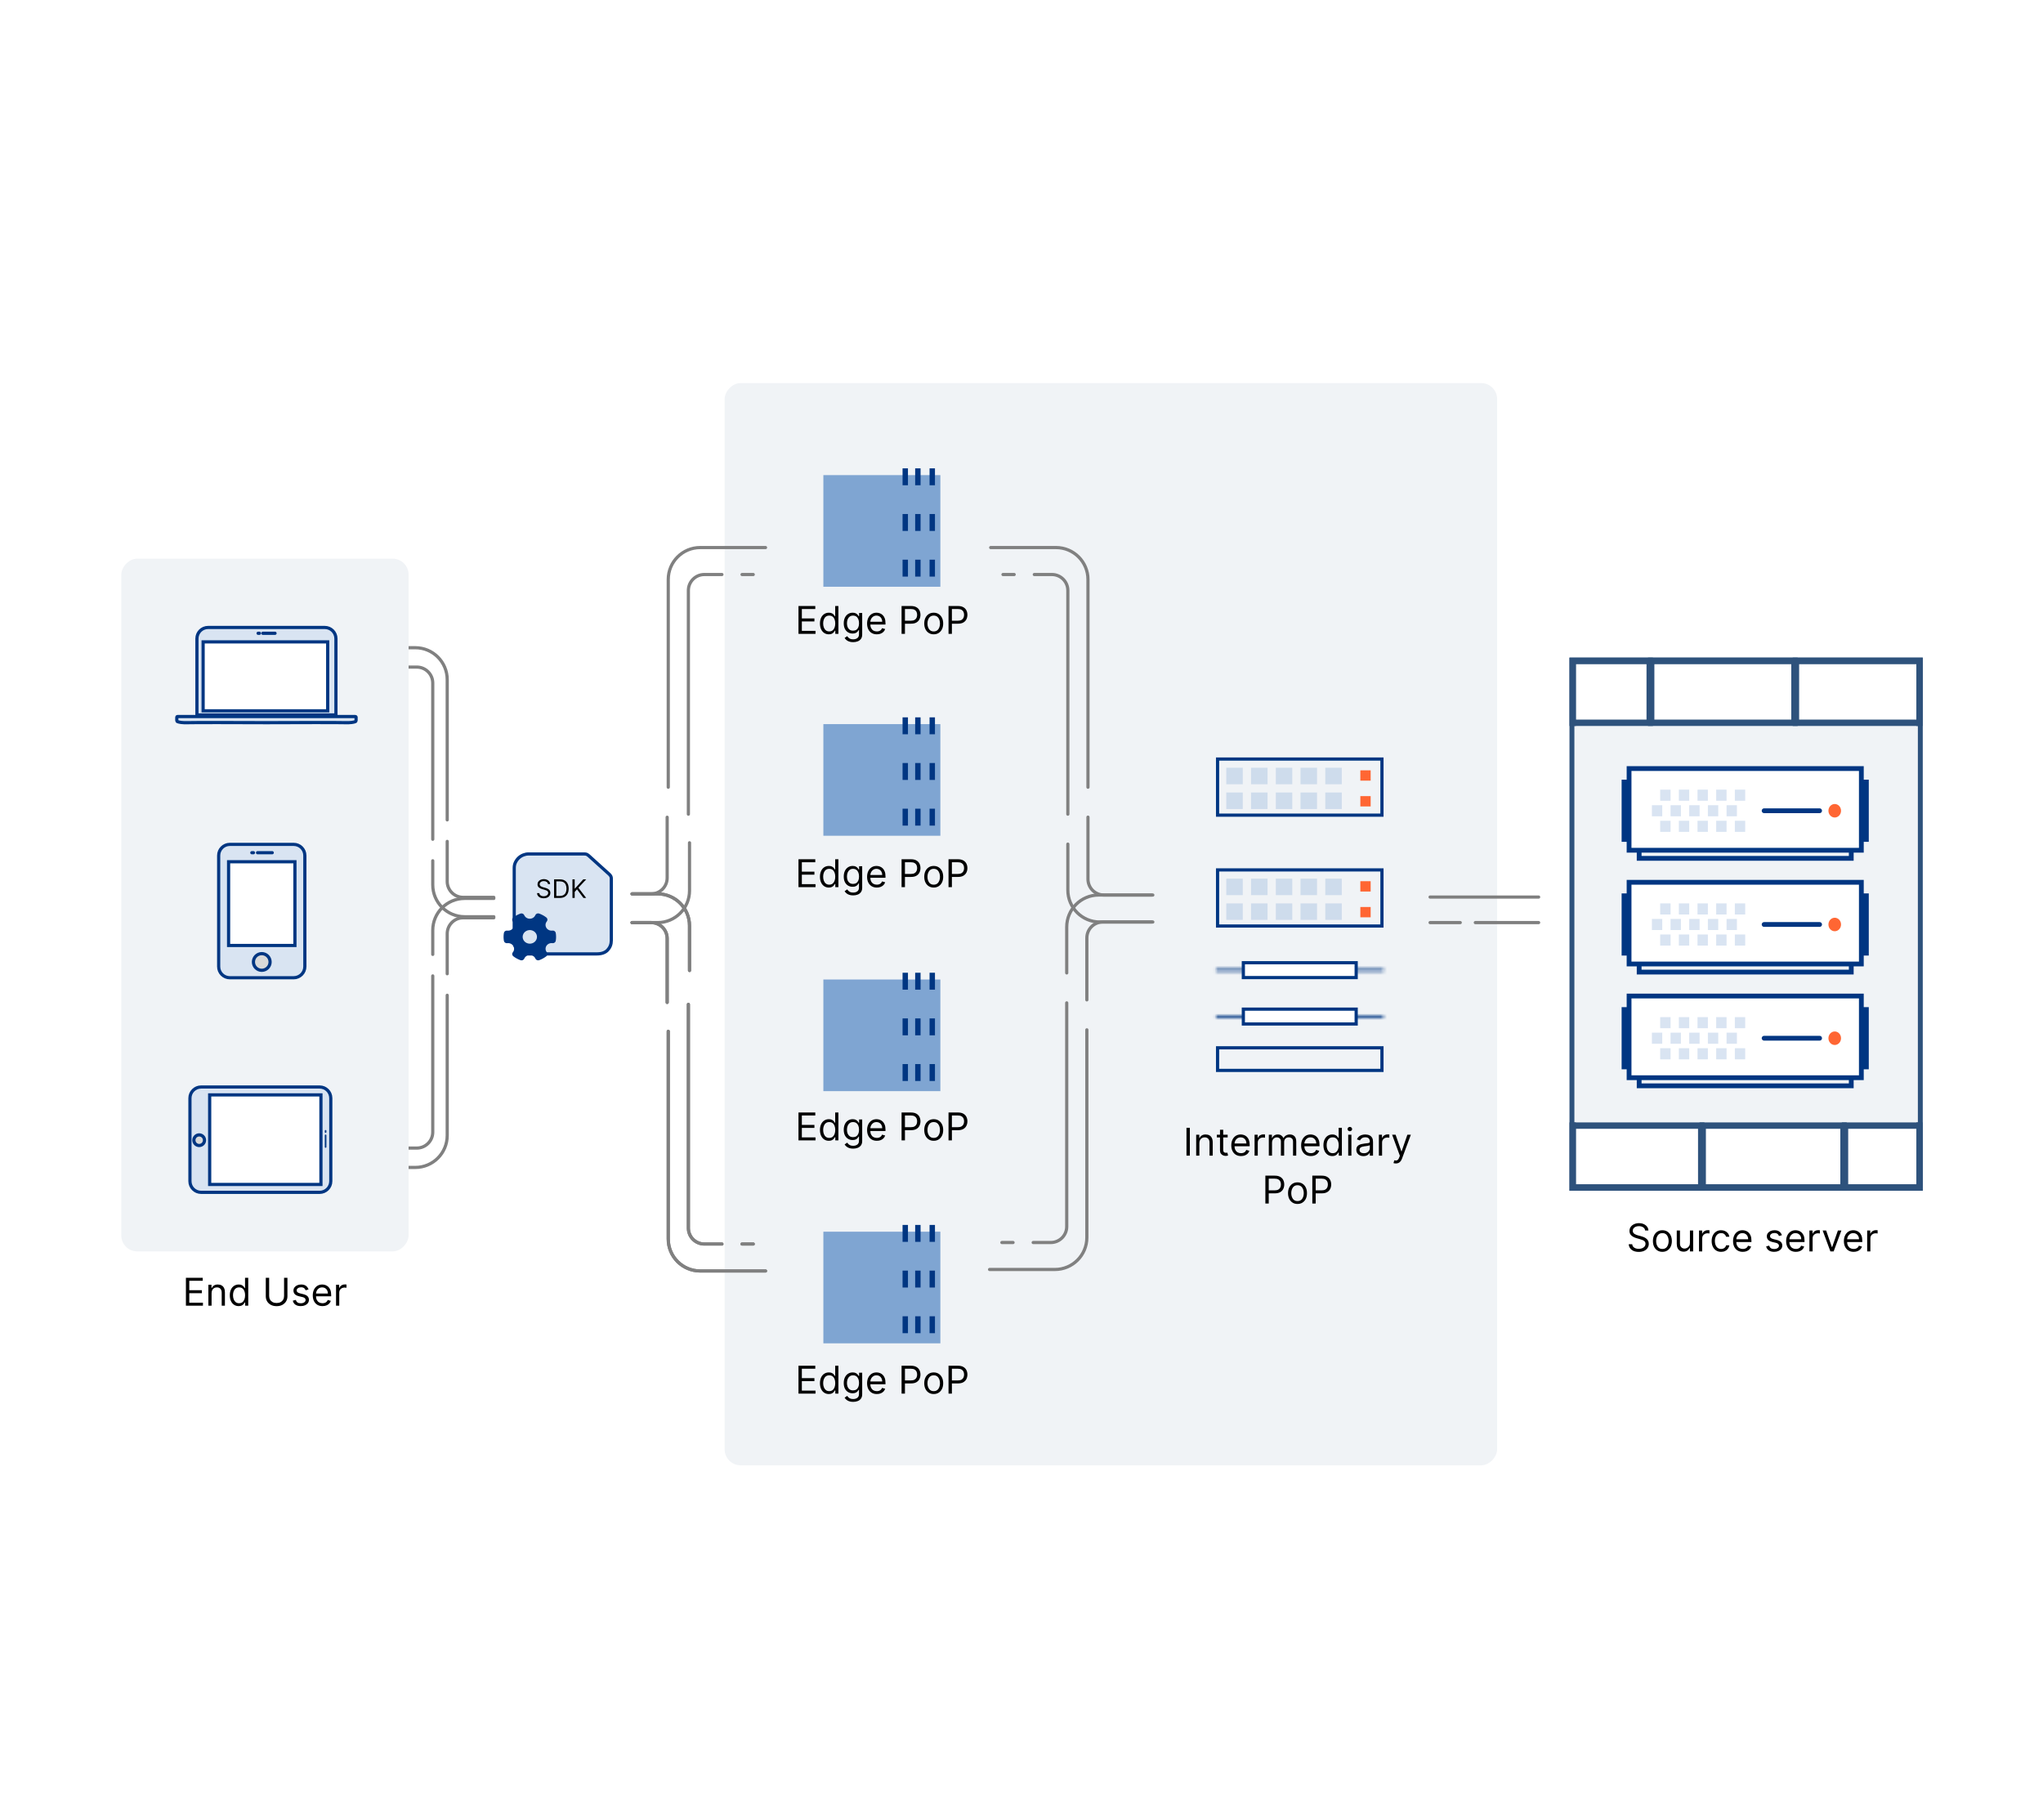 <svg width="640" height="570" viewBox="0 0 640 570" fill="none" xmlns="http://www.w3.org/2000/svg">
<rect width="640" height="570" fill="white"/>
<rect width="242" height="339" rx="5" transform="matrix(1 0 0 -1 227 459)" fill="#F0F3F6"/>
<path d="M310 397.662L330.473 397.662C335.996 397.662 340.473 393.185 340.473 387.662L340.473 322.595" stroke="#808080" stroke-linecap="round" stroke-linejoin="round"/>
<path d="M360.789 280.369L344.169 280.369C338.646 280.369 334.169 284.846 334.169 290.369L334.169 304.766" stroke="#808080" stroke-linecap="round" stroke-linejoin="round"/>
<path d="M323.66 389.217L329.168 389.217C331.93 389.217 334.168 386.978 334.168 384.217L334.168 314.15" stroke="#808080" stroke-linecap="round" stroke-linejoin="round"/>
<path d="M360.789 288.814L345.473 288.814C342.712 288.814 340.473 291.053 340.473 293.814L340.473 313.211" stroke="#808080" stroke-linecap="round" stroke-linejoin="round"/>
<path d="M313.853 389.217L317.355 389.217" stroke="#808080" stroke-linecap="round"/>
<path d="M118.203 202.896L130.096 202.896C135.619 202.896 140.096 207.373 140.096 212.895L140.096 256.826" stroke="#808080" stroke-linecap="round" stroke-linejoin="round"/>
<path d="M154.691 287.162L145.567 287.162C140.044 287.162 135.567 282.685 135.567 277.162L135.567 269.635" stroke="#808080" stroke-linecap="round" stroke-linejoin="round"/>
<path d="M128.018 208.963L130.567 208.963C133.328 208.963 135.567 211.201 135.567 213.963L135.567 262.893" stroke="#808080" stroke-linecap="round" stroke-linejoin="round"/>
<path d="M154.691 281.094L145.096 281.094C142.335 281.094 140.096 278.855 140.096 276.094L140.096 263.566" stroke="#808080" stroke-linecap="round" stroke-linejoin="round"/>
<path d="M120.971 208.963L123.487 208.963" stroke="#808080" stroke-linecap="round"/>
<path d="M310.35 171.522L330.823 171.522C336.346 171.522 340.823 176 340.823 181.522L340.823 246.589" stroke="#808080" stroke-linecap="round" stroke-linejoin="round"/>
<path d="M361.139 288.814L344.518 288.814C338.995 288.814 334.518 284.337 334.518 278.814L334.518 264.418" stroke="#808080" stroke-linecap="round" stroke-linejoin="round"/>
<path d="M324.01 179.968L329.518 179.968C332.279 179.968 334.518 182.206 334.518 184.968L334.518 255.035" stroke="#808080" stroke-linecap="round" stroke-linejoin="round"/>
<path d="M361.139 280.369L345.823 280.369C343.062 280.369 340.823 278.131 340.823 275.369L340.823 255.972" stroke="#808080" stroke-linecap="round" stroke-linejoin="round"/>
<path d="M314.202 179.968L317.705 179.968" stroke="#808080" stroke-linecap="round"/>
<path d="M239.813 171.522L219.34 171.522C213.817 171.522 209.34 176 209.34 181.522L209.34 246.589" stroke="#808080" stroke-linecap="round" stroke-linejoin="round"/>
<path d="M198 289L206 289C211.523 289 216 284.523 216 279L216 264" stroke="#808080" stroke-linecap="round" stroke-linejoin="round"/>
<path d="M226.153 179.968L220.645 179.968C217.884 179.968 215.645 182.206 215.645 184.968L215.645 255.035" stroke="#808080" stroke-linecap="round" stroke-linejoin="round"/>
<path d="M198 280L204 280C206.761 280 209 277.761 209 275L209 256" stroke="#808080" stroke-linecap="round" stroke-linejoin="round"/>
<path d="M235.961 179.968L232.458 179.968" stroke="#808080" stroke-linecap="round"/>
<path d="M118.203 365.697L130.096 365.697C135.619 365.697 140.096 361.22 140.096 355.697L140.096 311.767" stroke="#808080" stroke-linecap="round" stroke-linejoin="round"/>
<path d="M154.691 281.432L145.567 281.432C140.044 281.432 135.567 285.909 135.567 291.432L135.567 298.959" stroke="#808080" stroke-linecap="round" stroke-linejoin="round"/>
<path d="M128.018 359.631L130.567 359.631C133.328 359.631 135.567 357.392 135.567 354.631L135.567 305.701" stroke="#808080" stroke-linecap="round" stroke-linejoin="round"/>
<path d="M154.691 287.498L145.096 287.498C142.335 287.498 140.096 289.737 140.096 292.498L140.096 305.025" stroke="#808080" stroke-linecap="round" stroke-linejoin="round"/>
<path d="M120.971 359.631L123.487 359.631" stroke="#808080" stroke-linecap="round"/>
<path d="M239.813 398.131L219.34 398.131C213.817 398.131 209.34 393.654 209.34 388.131L209.34 323.064" stroke="#808080" stroke-linecap="round" stroke-linejoin="round"/>
<path d="M198 280L206 280C211.523 280 216 284.477 216 290L216 304" stroke="#808080" stroke-linecap="round" stroke-linejoin="round"/>
<path d="M226.153 389.686L220.645 389.686C217.884 389.686 215.645 387.447 215.645 384.686L215.645 314.619" stroke="#808080" stroke-linecap="round" stroke-linejoin="round"/>
<path d="M198 289L204 289C206.761 289 209 291.239 209 294L209 314" stroke="#808080" stroke-linecap="round" stroke-linejoin="round"/>
<path d="M235.961 389.686L232.458 389.686" stroke="#808080" stroke-linecap="round"/>
<path d="M239.813 398.131L219.34 398.131C213.817 398.131 209.34 393.654 209.34 388.131L209.34 323.064" stroke="#808080" stroke-linecap="round" stroke-linejoin="round"/>
<path d="M198 280L206 280C211.523 280 216 284.477 216 290L216 304" stroke="#808080" stroke-linecap="round" stroke-linejoin="round"/>
<path d="M226.153 389.686L220.645 389.686C217.884 389.686 215.645 387.447 215.645 384.686L215.645 314.619" stroke="#808080" stroke-linecap="round" stroke-linejoin="round"/>
<path d="M198 289L204 289C206.761 289 209 291.239 209 294L209 314" stroke="#808080" stroke-linecap="round" stroke-linejoin="round"/>
<path d="M235.961 389.686L232.458 389.686" stroke="#808080" stroke-linecap="round"/>
<rect width="36.652" height="34.97" transform="matrix(-1 0 0 1 294.583 385.828)" fill="#7FA5D2"/>
<mask id="path-38-inside-1_469_9441" fill="white">
<rect width="43.982" height="12.716" rx="1" transform="matrix(-1 0 0 1 298.53 380)"/>
</mask>
<rect width="43.982" height="12.716" rx="1" transform="matrix(-1 0 0 1 298.53 380)" fill="white" stroke="#003682" stroke-width="3" mask="url(#path-38-inside-1_469_9441)"/>
<mask id="path-39-inside-2_469_9441" fill="white">
<rect width="43.982" height="12.716" rx="1" transform="matrix(-1 0 0 1 298.53 394.307)"/>
</mask>
<rect width="43.982" height="12.716" rx="1" transform="matrix(-1 0 0 1 298.53 394.307)" fill="white" stroke="#003682" stroke-width="3" mask="url(#path-39-inside-2_469_9441)"/>
<path fill-rule="evenodd" clip-rule="evenodd" d="M288.381 398.016H286.689V403.314H288.381V398.016ZM292.892 398.016H291.2V403.314H292.892V398.016ZM282.742 398.016H284.433V403.314H282.742V398.016Z" fill="#003682"/>
<mask id="path-41-inside-3_469_9441" fill="white">
<rect width="43.982" height="12.716" rx="1" transform="matrix(-1 0 0 1 298.53 408.611)"/>
</mask>
<rect width="43.982" height="12.716" rx="1" transform="matrix(-1 0 0 1 298.53 408.611)" fill="white" stroke="#003682" stroke-width="3" mask="url(#path-41-inside-3_469_9441)"/>
<path fill-rule="evenodd" clip-rule="evenodd" d="M292.892 412.32H291.2V417.619H292.892V412.32ZM288.381 412.32H286.689V417.619H288.381V412.32ZM282.742 412.32H284.433V417.619H282.742V412.32Z" fill="#003682"/>
<path fill-rule="evenodd" clip-rule="evenodd" d="M292.892 383.709H291.2V389.007H292.892V383.709ZM288.381 383.709H286.689V389.007H288.381V383.709ZM282.742 383.709H284.433V389.007H282.742V383.709Z" fill="#003682"/>
<path d="M250.135 436.541V427.814H255.402V428.751H251.192V431.7H255.129V432.638H251.192V435.604H255.47V436.541H250.135ZM259.642 436.677C259.097 436.677 258.615 436.54 258.197 436.264C257.78 435.986 257.453 435.594 257.217 435.088C256.982 434.579 256.864 433.979 256.864 433.285C256.864 432.598 256.982 432.001 257.217 431.496C257.453 430.99 257.781 430.599 258.202 430.324C258.622 430.048 259.108 429.91 259.659 429.91C260.085 429.91 260.422 429.981 260.669 430.123C260.919 430.263 261.109 430.422 261.24 430.601C261.374 430.777 261.477 430.922 261.551 431.035H261.636V427.814H262.642V436.541H261.67V435.535H261.551C261.477 435.655 261.372 435.805 261.236 435.987C261.099 436.166 260.905 436.327 260.652 436.469C260.399 436.608 260.063 436.677 259.642 436.677ZM259.778 435.774C260.182 435.774 260.523 435.669 260.801 435.459C261.08 435.246 261.291 434.952 261.436 434.577C261.581 434.199 261.653 433.763 261.653 433.268C261.653 432.78 261.582 432.352 261.44 431.986C261.298 431.616 261.088 431.329 260.81 431.125C260.531 430.917 260.188 430.814 259.778 430.814C259.352 430.814 258.997 430.923 258.713 431.142C258.432 431.358 258.22 431.652 258.078 432.024C257.939 432.393 257.869 432.808 257.869 433.268C257.869 433.734 257.94 434.157 258.082 434.538C258.227 434.916 258.44 435.217 258.722 435.442C259.006 435.663 259.358 435.774 259.778 435.774ZM267.266 439.132C266.78 439.132 266.362 439.069 266.013 438.944C265.663 438.822 265.372 438.66 265.139 438.459C264.909 438.26 264.726 438.047 264.589 437.819L265.391 437.257C265.482 437.376 265.597 437.513 265.736 437.666C265.875 437.822 266.065 437.957 266.307 438.071C266.551 438.187 266.871 438.246 267.266 438.246C267.794 438.246 268.23 438.118 268.574 437.862C268.918 437.606 269.089 437.206 269.089 436.66V435.331H269.004C268.93 435.45 268.825 435.598 268.689 435.774C268.555 435.947 268.362 436.102 268.109 436.238C267.859 436.372 267.521 436.439 267.095 436.439C266.567 436.439 266.092 436.314 265.672 436.064C265.254 435.814 264.923 435.45 264.679 434.973C264.438 434.496 264.317 433.916 264.317 433.234C264.317 432.564 264.435 431.98 264.67 431.483C264.906 430.983 265.234 430.596 265.655 430.324C266.075 430.048 266.561 429.91 267.112 429.91C267.538 429.91 267.876 429.981 268.126 430.123C268.379 430.263 268.572 430.422 268.706 430.601C268.842 430.777 268.947 430.922 269.021 431.035H269.124V429.996H270.095V436.729C270.095 437.291 269.967 437.748 269.712 438.101C269.459 438.456 269.118 438.716 268.689 438.881C268.263 439.048 267.788 439.132 267.266 439.132ZM267.232 435.535C267.635 435.535 267.976 435.443 268.254 435.258C268.533 435.074 268.744 434.808 268.889 434.461C269.034 434.115 269.107 433.7 269.107 433.217C269.107 432.746 269.036 432.329 268.893 431.969C268.751 431.608 268.541 431.325 268.263 431.121C267.984 430.916 267.641 430.814 267.232 430.814C266.805 430.814 266.45 430.922 266.166 431.138C265.885 431.354 265.673 431.643 265.531 432.007C265.392 432.371 265.322 432.774 265.322 433.217C265.322 433.672 265.393 434.074 265.536 434.423C265.68 434.77 265.893 435.042 266.175 435.241C266.459 435.437 266.811 435.535 267.232 435.535ZM274.68 436.677C274.05 436.677 273.506 436.538 273.048 436.26C272.594 435.979 272.243 435.586 271.996 435.084C271.751 434.578 271.629 433.99 271.629 433.319C271.629 432.649 271.751 432.058 271.996 431.547C272.243 431.032 272.587 430.632 273.027 430.345C273.47 430.055 273.987 429.91 274.578 429.91C274.919 429.91 275.256 429.967 275.588 430.081C275.92 430.194 276.223 430.379 276.496 430.635C276.768 430.888 276.986 431.223 277.148 431.64C277.31 432.058 277.391 432.572 277.391 433.183V433.609H272.345V432.74H276.368C276.368 432.371 276.294 432.041 276.146 431.751C276.001 431.461 275.794 431.233 275.524 431.065C275.257 430.898 274.942 430.814 274.578 430.814C274.178 430.814 273.831 430.913 273.538 431.112C273.249 431.308 273.026 431.564 272.869 431.879C272.713 432.194 272.635 432.532 272.635 432.893V433.473C272.635 433.967 272.72 434.386 272.891 434.73C273.064 435.071 273.304 435.331 273.611 435.51C273.918 435.686 274.274 435.774 274.68 435.774C274.945 435.774 275.183 435.737 275.396 435.663C275.612 435.586 275.798 435.473 275.955 435.322C276.111 435.169 276.232 434.979 276.317 434.751L277.288 435.024C277.186 435.354 277.014 435.643 276.773 435.893C276.531 436.14 276.233 436.334 275.878 436.473C275.523 436.609 275.124 436.677 274.68 436.677ZM282.432 436.541V427.814H285.381C286.065 427.814 286.625 427.937 287.06 428.184C287.497 428.429 287.821 428.76 288.031 429.177C288.241 429.595 288.347 430.061 288.347 430.575C288.347 431.089 288.241 431.557 288.031 431.977C287.824 432.398 287.503 432.733 287.068 432.983C286.634 433.23 286.077 433.354 285.398 433.354H283.284V432.416H285.364C285.832 432.416 286.209 432.335 286.493 432.173C286.777 432.011 286.983 431.792 287.111 431.517C287.241 431.238 287.307 430.925 287.307 430.575C287.307 430.226 287.241 429.913 287.111 429.638C286.983 429.362 286.776 429.146 286.489 428.99C286.202 428.831 285.821 428.751 285.347 428.751H283.489V436.541H282.432ZM292.501 436.677C291.911 436.677 291.392 436.537 290.946 436.256C290.503 435.974 290.156 435.581 289.906 435.075C289.659 434.569 289.536 433.979 289.536 433.302C289.536 432.621 289.659 432.025 289.906 431.517C290.156 431.008 290.503 430.613 290.946 430.332C291.392 430.051 291.911 429.91 292.501 429.91C293.092 429.91 293.609 430.051 294.053 430.332C294.499 430.613 294.845 431.008 295.092 431.517C295.342 432.025 295.467 432.621 295.467 433.302C295.467 433.979 295.342 434.569 295.092 435.075C294.845 435.581 294.499 435.974 294.053 436.256C293.609 436.537 293.092 436.677 292.501 436.677ZM292.501 435.774C292.95 435.774 293.32 435.659 293.609 435.429C293.899 435.199 294.114 434.896 294.253 434.521C294.392 434.146 294.462 433.74 294.462 433.302C294.462 432.865 294.392 432.457 294.253 432.079C294.114 431.702 293.899 431.396 293.609 431.163C293.32 430.93 292.95 430.814 292.501 430.814C292.053 430.814 291.683 430.93 291.393 431.163C291.104 431.396 290.889 431.702 290.75 432.079C290.611 432.457 290.541 432.865 290.541 433.302C290.541 433.74 290.611 434.146 290.75 434.521C290.889 434.896 291.104 435.199 291.393 435.429C291.683 435.659 292.053 435.774 292.501 435.774ZM297.139 436.541V427.814H300.088C300.772 427.814 301.332 427.937 301.767 428.184C302.204 428.429 302.528 428.76 302.738 429.177C302.949 429.595 303.054 430.061 303.054 430.575C303.054 431.089 302.949 431.557 302.738 431.977C302.531 432.398 302.21 432.733 301.775 432.983C301.341 433.23 300.784 433.354 300.105 433.354H297.991V432.416H300.071C300.539 432.416 300.916 432.335 301.2 432.173C301.484 432.011 301.69 431.792 301.818 431.517C301.949 431.238 302.014 430.925 302.014 430.575C302.014 430.226 301.949 429.913 301.818 429.638C301.69 429.362 301.483 429.146 301.196 428.99C300.909 428.831 300.528 428.751 300.054 428.751H298.196V436.541H297.139Z" fill="black"/>
<rect width="36.652" height="34.97" transform="matrix(-1 0 0 1 294.583 306.828)" fill="#7FA5D2"/>
<mask id="path-46-inside-4_469_9441" fill="white">
<rect width="43.982" height="12.716" rx="1" transform="matrix(-1 0 0 1 298.53 301)"/>
</mask>
<rect width="43.982" height="12.716" rx="1" transform="matrix(-1 0 0 1 298.53 301)" fill="white" stroke="#003682" stroke-width="3" mask="url(#path-46-inside-4_469_9441)"/>
<mask id="path-47-inside-5_469_9441" fill="white">
<rect width="43.982" height="12.716" rx="1" transform="matrix(-1 0 0 1 298.53 315.307)"/>
</mask>
<rect width="43.982" height="12.716" rx="1" transform="matrix(-1 0 0 1 298.53 315.307)" fill="white" stroke="#003682" stroke-width="3" mask="url(#path-47-inside-5_469_9441)"/>
<path fill-rule="evenodd" clip-rule="evenodd" d="M292.892 319.016H291.2V324.314H292.892V319.016ZM288.381 319.016H286.689V324.314H288.381V319.016ZM282.742 319.016H284.433V324.314H282.742V319.016Z" fill="#003682"/>
<mask id="path-49-inside-6_469_9441" fill="white">
<rect width="43.982" height="12.716" rx="1" transform="matrix(-1 0 0 1 298.53 329.611)"/>
</mask>
<rect width="43.982" height="12.716" rx="1" transform="matrix(-1 0 0 1 298.53 329.611)" fill="white" stroke="#003682" stroke-width="3" mask="url(#path-49-inside-6_469_9441)"/>
<path fill-rule="evenodd" clip-rule="evenodd" d="M288.381 333.32H286.689V338.619H288.381V333.32ZM292.892 333.32H291.2V338.619H292.892V333.32ZM282.742 333.32H284.433V338.619H282.742V333.32Z" fill="#003682"/>
<path fill-rule="evenodd" clip-rule="evenodd" d="M292.892 304.709H291.2V310.007H292.892V304.709ZM288.381 304.709H286.689V310.007H288.381V304.709ZM282.742 304.709H284.433V310.007H282.742V304.709Z" fill="#003682"/>
<path d="M250.135 357.215V348.488H255.402V349.425H251.192V352.374H255.129V353.311H251.192V356.277H255.47V357.215H250.135ZM259.642 357.351C259.097 357.351 258.615 357.213 258.197 356.938C257.78 356.659 257.453 356.267 257.217 355.762C256.982 355.253 256.864 354.652 256.864 353.959C256.864 353.272 256.982 352.675 257.217 352.169C257.453 351.664 257.781 351.273 258.202 350.998C258.622 350.722 259.108 350.584 259.659 350.584C260.085 350.584 260.422 350.655 260.669 350.797C260.919 350.936 261.109 351.096 261.24 351.275C261.374 351.451 261.477 351.596 261.551 351.709H261.636V348.488H262.642V357.215H261.67V356.209H261.551C261.477 356.328 261.372 356.479 261.236 356.661C261.099 356.84 260.905 357 260.652 357.142C260.399 357.282 260.063 357.351 259.642 357.351ZM259.778 356.448C260.182 356.448 260.523 356.343 260.801 356.132C261.08 355.919 261.291 355.625 261.436 355.25C261.581 354.873 261.653 354.436 261.653 353.942C261.653 353.453 261.582 353.026 261.44 352.659C261.298 352.29 261.088 352.003 260.81 351.799C260.531 351.591 260.188 351.488 259.778 351.488C259.352 351.488 258.997 351.597 258.713 351.816C258.432 352.032 258.22 352.326 258.078 352.698C257.939 353.067 257.869 353.482 257.869 353.942C257.869 354.408 257.94 354.831 258.082 355.212C258.227 355.59 258.44 355.891 258.722 356.115C259.006 356.337 259.358 356.448 259.778 356.448ZM267.266 359.806C266.78 359.806 266.362 359.743 266.013 359.618C265.663 359.496 265.372 359.334 265.139 359.132C264.909 358.934 264.726 358.721 264.589 358.493L265.391 357.931C265.482 358.05 265.597 358.186 265.736 358.34C265.875 358.496 266.065 358.631 266.307 358.745C266.551 358.861 266.871 358.919 267.266 358.919C267.794 358.919 268.23 358.792 268.574 358.536C268.918 358.28 269.089 357.88 269.089 357.334V356.005H269.004C268.93 356.124 268.825 356.272 268.689 356.448C268.555 356.621 268.362 356.776 268.109 356.912C267.859 357.046 267.521 357.113 267.095 357.113C266.567 357.113 266.092 356.988 265.672 356.738C265.254 356.488 264.923 356.124 264.679 355.647C264.438 355.169 264.317 354.59 264.317 353.908C264.317 353.238 264.435 352.654 264.67 352.157C264.906 351.657 265.234 351.27 265.655 350.998C266.075 350.722 266.561 350.584 267.112 350.584C267.538 350.584 267.876 350.655 268.126 350.797C268.379 350.936 268.572 351.096 268.706 351.275C268.842 351.451 268.947 351.596 269.021 351.709H269.124V350.669H270.095V357.402C270.095 357.965 269.967 358.422 269.712 358.775C269.459 359.13 269.118 359.39 268.689 359.554C268.263 359.722 267.788 359.806 267.266 359.806ZM267.232 356.209C267.635 356.209 267.976 356.117 268.254 355.932C268.533 355.748 268.744 355.482 268.889 355.135C269.034 354.789 269.107 354.374 269.107 353.891C269.107 353.419 269.036 353.003 268.893 352.642C268.751 352.282 268.541 351.999 268.263 351.794C267.984 351.59 267.641 351.488 267.232 351.488C266.805 351.488 266.45 351.596 266.166 351.811C265.885 352.027 265.673 352.317 265.531 352.681C265.392 353.044 265.322 353.448 265.322 353.891C265.322 354.346 265.393 354.748 265.536 355.097C265.68 355.444 265.893 355.716 266.175 355.915C266.459 356.111 266.811 356.209 267.232 356.209ZM274.68 357.351C274.05 357.351 273.506 357.212 273.048 356.934C272.594 356.652 272.243 356.26 271.996 355.757C271.751 355.252 271.629 354.664 271.629 353.993C271.629 353.323 271.751 352.732 271.996 352.221C272.243 351.706 272.587 351.306 273.027 351.019C273.47 350.729 273.987 350.584 274.578 350.584C274.919 350.584 275.256 350.641 275.588 350.755C275.92 350.868 276.223 351.053 276.496 351.309C276.768 351.561 276.986 351.897 277.148 352.314C277.31 352.732 277.391 353.246 277.391 353.857V354.283H272.345V353.414H276.368C276.368 353.044 276.294 352.715 276.146 352.425C276.001 352.135 275.794 351.907 275.524 351.739C275.257 351.571 274.942 351.488 274.578 351.488C274.178 351.488 273.831 351.587 273.538 351.786C273.249 351.982 273.026 352.238 272.869 352.553C272.713 352.868 272.635 353.206 272.635 353.567V354.147C272.635 354.641 272.72 355.06 272.891 355.404C273.064 355.745 273.304 356.005 273.611 356.184C273.918 356.36 274.274 356.448 274.68 356.448C274.945 356.448 275.183 356.411 275.396 356.337C275.612 356.26 275.798 356.147 275.955 355.996C276.111 355.843 276.232 355.652 276.317 355.425L277.288 355.698C277.186 356.027 277.014 356.317 276.773 356.567C276.531 356.814 276.233 357.007 275.878 357.147C275.523 357.283 275.124 357.351 274.68 357.351ZM282.432 357.215V348.488H285.381C286.065 348.488 286.625 348.611 287.06 348.858C287.497 349.103 287.821 349.434 288.031 349.851C288.241 350.269 288.347 350.735 288.347 351.249C288.347 351.763 288.241 352.23 288.031 352.651C287.824 353.071 287.503 353.407 287.068 353.657C286.634 353.904 286.077 354.027 285.398 354.027H283.284V353.09H285.364C285.832 353.09 286.209 353.009 286.493 352.847C286.777 352.685 286.983 352.466 287.111 352.191C287.241 351.912 287.307 351.598 287.307 351.249C287.307 350.9 287.241 350.587 287.111 350.311C286.983 350.036 286.776 349.82 286.489 349.664C286.202 349.505 285.821 349.425 285.347 349.425H283.489V357.215H282.432ZM292.501 357.351C291.911 357.351 291.392 357.211 290.946 356.929C290.503 356.648 290.156 356.255 289.906 355.749C289.659 355.243 289.536 354.652 289.536 353.976C289.536 353.294 289.659 352.699 289.906 352.191C290.156 351.682 290.503 351.287 290.946 351.006C291.392 350.725 291.911 350.584 292.501 350.584C293.092 350.584 293.609 350.725 294.053 351.006C294.499 351.287 294.845 351.682 295.092 352.191C295.342 352.699 295.467 353.294 295.467 353.976C295.467 354.652 295.342 355.243 295.092 355.749C294.845 356.255 294.499 356.648 294.053 356.929C293.609 357.211 293.092 357.351 292.501 357.351ZM292.501 356.448C292.95 356.448 293.32 356.333 293.609 356.103C293.899 355.873 294.114 355.57 294.253 355.195C294.392 354.82 294.462 354.414 294.462 353.976C294.462 353.539 294.392 353.131 294.253 352.753C294.114 352.375 293.899 352.07 293.609 351.837C293.32 351.604 292.95 351.488 292.501 351.488C292.053 351.488 291.683 351.604 291.393 351.837C291.104 352.07 290.889 352.375 290.75 352.753C290.611 353.131 290.541 353.539 290.541 353.976C290.541 354.414 290.611 354.82 290.75 355.195C290.889 355.57 291.104 355.873 291.393 356.103C291.683 356.333 292.053 356.448 292.501 356.448ZM297.139 357.215V348.488H300.088C300.772 348.488 301.332 348.611 301.767 348.858C302.204 349.103 302.528 349.434 302.738 349.851C302.949 350.269 303.054 350.735 303.054 351.249C303.054 351.763 302.949 352.23 302.738 352.651C302.531 353.071 302.21 353.407 301.775 353.657C301.341 353.904 300.784 354.027 300.105 354.027H297.991V353.09H300.071C300.539 353.09 300.916 353.009 301.2 352.847C301.484 352.685 301.69 352.466 301.818 352.191C301.949 351.912 302.014 351.598 302.014 351.249C302.014 350.9 301.949 350.587 301.818 350.311C301.69 350.036 301.483 349.82 301.196 349.664C300.909 349.505 300.528 349.425 300.054 349.425H298.196V357.215H297.139Z" fill="black"/>
<path d="M515.367 385.455C515.316 385.023 515.108 384.688 514.744 384.449C514.381 384.21 513.935 384.091 513.406 384.091C513.02 384.091 512.682 384.153 512.392 384.278C512.105 384.403 511.881 384.575 511.719 384.794C511.56 385.013 511.48 385.261 511.48 385.54C511.48 385.773 511.536 385.973 511.646 386.141C511.76 386.305 511.905 386.443 512.081 386.554C512.257 386.662 512.442 386.751 512.635 386.822C512.828 386.891 513.006 386.946 513.168 386.989L514.054 387.227C514.281 387.287 514.534 387.369 514.813 387.474C515.094 387.58 515.362 387.723 515.618 387.905C515.877 388.084 516.09 388.314 516.257 388.595C516.425 388.876 516.509 389.222 516.509 389.631C516.509 390.102 516.385 390.528 516.138 390.909C515.894 391.29 515.536 391.592 515.064 391.817C514.595 392.041 514.026 392.153 513.355 392.153C512.73 392.153 512.189 392.053 511.732 391.851C511.277 391.649 510.919 391.368 510.658 391.007C510.399 390.646 510.253 390.227 510.219 389.75H511.31C511.338 390.08 511.449 390.352 511.642 390.568C511.838 390.781 512.085 390.94 512.384 391.045C512.685 391.148 513.009 391.199 513.355 391.199C513.759 391.199 514.121 391.134 514.442 391.003C514.763 390.869 515.017 390.685 515.205 390.449C515.392 390.21 515.486 389.932 515.486 389.614C515.486 389.324 515.405 389.088 515.243 388.906C515.081 388.724 514.868 388.577 514.604 388.463C514.34 388.349 514.054 388.25 513.747 388.165L512.673 387.858C511.992 387.662 511.452 387.382 511.054 387.018C510.656 386.655 510.458 386.179 510.458 385.591C510.458 385.102 510.59 384.676 510.854 384.312C511.121 383.946 511.479 383.662 511.928 383.46C512.379 383.256 512.884 383.153 513.441 383.153C514.003 383.153 514.503 383.254 514.941 383.456C515.378 383.655 515.725 383.928 515.98 384.274C516.239 384.621 516.375 385.014 516.389 385.455H515.367ZM520.769 392.136C520.178 392.136 519.66 391.996 519.214 391.714C518.77 391.433 518.424 391.04 518.174 390.534C517.927 390.028 517.803 389.437 517.803 388.761C517.803 388.08 517.927 387.484 518.174 386.976C518.424 386.467 518.77 386.072 519.214 385.791C519.66 385.51 520.178 385.369 520.769 385.369C521.36 385.369 521.877 385.51 522.32 385.791C522.766 386.072 523.113 386.467 523.36 386.976C523.61 387.484 523.735 388.08 523.735 388.761C523.735 389.437 523.61 390.028 523.36 390.534C523.113 391.04 522.766 391.433 522.32 391.714C521.877 391.996 521.36 392.136 520.769 392.136ZM520.769 391.233C521.218 391.233 521.587 391.118 521.877 390.888C522.167 390.658 522.381 390.355 522.52 389.98C522.66 389.605 522.729 389.199 522.729 388.761C522.729 388.324 522.66 387.916 522.52 387.538C522.381 387.161 522.167 386.855 521.877 386.622C521.587 386.389 521.218 386.273 520.769 386.273C520.32 386.273 519.951 386.389 519.661 386.622C519.371 386.855 519.157 387.161 519.018 387.538C518.878 387.916 518.809 388.324 518.809 388.761C518.809 389.199 518.878 389.605 519.018 389.98C519.157 390.355 519.371 390.658 519.661 390.888C519.951 391.118 520.32 391.233 520.769 391.233ZM529.395 389.324V385.455H530.401V392H529.395V390.892H529.327C529.173 391.224 528.935 391.507 528.611 391.74C528.287 391.97 527.878 392.085 527.384 392.085C526.975 392.085 526.611 391.996 526.293 391.817C525.975 391.635 525.725 391.362 525.543 390.999C525.361 390.632 525.27 390.17 525.27 389.614V385.455H526.276V389.545C526.276 390.023 526.409 390.403 526.676 390.688C526.946 390.972 527.29 391.114 527.708 391.114C527.958 391.114 528.212 391.05 528.47 390.922C528.732 390.794 528.95 390.598 529.127 390.334C529.306 390.07 529.395 389.733 529.395 389.324ZM532.243 392V385.455H533.214V386.443H533.282C533.402 386.119 533.618 385.857 533.93 385.655C534.243 385.453 534.595 385.352 534.987 385.352C535.061 385.352 535.153 385.354 535.264 385.357C535.375 385.359 535.459 385.364 535.515 385.369V386.392C535.481 386.384 535.403 386.371 535.281 386.354C535.162 386.334 535.035 386.324 534.902 386.324C534.584 386.324 534.3 386.391 534.05 386.524C533.802 386.655 533.606 386.837 533.461 387.07C533.319 387.3 533.248 387.562 533.248 387.858V392H532.243ZM539.167 392.136C538.554 392.136 538.025 391.991 537.582 391.702C537.139 391.412 536.798 391.013 536.559 390.504C536.321 389.996 536.202 389.415 536.202 388.761C536.202 388.097 536.324 387.51 536.568 387.001C536.815 386.49 537.159 386.091 537.599 385.804C538.042 385.514 538.559 385.369 539.15 385.369C539.611 385.369 540.025 385.455 540.395 385.625C540.764 385.795 541.067 386.034 541.302 386.341C541.538 386.648 541.684 387.006 541.741 387.415H540.736C540.659 387.116 540.488 386.852 540.224 386.622C539.963 386.389 539.611 386.273 539.167 386.273C538.775 386.273 538.432 386.375 538.136 386.58C537.844 386.781 537.615 387.067 537.45 387.436C537.288 387.803 537.207 388.233 537.207 388.727C537.207 389.233 537.287 389.673 537.446 390.048C537.608 390.423 537.835 390.714 538.128 390.922C538.423 391.129 538.77 391.233 539.167 391.233C539.429 391.233 539.666 391.188 539.879 391.097C540.092 391.006 540.273 390.875 540.42 390.705C540.568 390.534 540.673 390.33 540.736 390.091H541.741C541.684 390.477 541.544 390.825 541.319 391.135C541.098 391.442 540.804 391.686 540.437 391.868C540.074 392.047 539.65 392.136 539.167 392.136ZM545.956 392.136C545.325 392.136 544.781 391.997 544.324 391.719C543.869 391.438 543.518 391.045 543.271 390.543C543.027 390.037 542.905 389.449 542.905 388.778C542.905 388.108 543.027 387.517 543.271 387.006C543.518 386.491 543.862 386.091 544.302 385.804C544.746 385.514 545.263 385.369 545.854 385.369C546.194 385.369 546.531 385.426 546.863 385.54C547.196 385.653 547.498 385.838 547.771 386.094C548.044 386.347 548.261 386.682 548.423 387.099C548.585 387.517 548.666 388.031 548.666 388.642V389.068H543.621V388.199H547.643C547.643 387.83 547.569 387.5 547.422 387.21C547.277 386.92 547.069 386.692 546.8 386.524C546.532 386.357 546.217 386.273 545.854 386.273C545.453 386.273 545.106 386.372 544.814 386.571C544.524 386.767 544.301 387.023 544.145 387.338C543.988 387.653 543.91 387.991 543.91 388.352V388.932C543.91 389.426 543.996 389.845 544.166 390.189C544.339 390.53 544.579 390.79 544.886 390.969C545.193 391.145 545.55 391.233 545.956 391.233C546.22 391.233 546.459 391.196 546.672 391.122C546.888 391.045 547.074 390.932 547.23 390.781C547.386 390.628 547.507 390.437 547.592 390.21L548.564 390.483C548.461 390.812 548.29 391.102 548.048 391.352C547.807 391.599 547.508 391.793 547.153 391.932C546.798 392.068 546.399 392.136 545.956 392.136ZM558.207 386.92L557.304 387.176C557.247 387.026 557.163 386.879 557.052 386.737C556.944 386.592 556.797 386.473 556.609 386.379C556.422 386.286 556.182 386.239 555.889 386.239C555.488 386.239 555.155 386.331 554.888 386.516C554.623 386.697 554.491 386.929 554.491 387.21C554.491 387.46 554.582 387.658 554.764 387.803C554.946 387.947 555.23 388.068 555.616 388.165L556.588 388.403C557.173 388.545 557.609 388.763 557.896 389.055C558.183 389.345 558.327 389.719 558.327 390.176C558.327 390.551 558.219 390.886 558.003 391.182C557.79 391.477 557.491 391.71 557.108 391.881C556.724 392.051 556.278 392.136 555.77 392.136C555.102 392.136 554.55 391.991 554.112 391.702C553.675 391.412 553.398 390.989 553.281 390.432L554.236 390.193C554.327 390.545 554.498 390.81 554.751 390.986C555.007 391.162 555.341 391.25 555.753 391.25C556.221 391.25 556.594 391.151 556.869 390.952C557.148 390.75 557.287 390.509 557.287 390.227C557.287 390 557.207 389.81 557.048 389.656C556.889 389.5 556.645 389.384 556.315 389.307L555.224 389.051C554.625 388.909 554.184 388.689 553.903 388.391C553.625 388.089 553.486 387.713 553.486 387.261C553.486 386.892 553.589 386.565 553.797 386.281C554.007 385.997 554.292 385.774 554.653 385.612C555.017 385.45 555.429 385.369 555.889 385.369C556.537 385.369 557.045 385.511 557.415 385.795C557.787 386.08 558.051 386.455 558.207 386.92ZM562.585 392.136C561.954 392.136 561.41 391.997 560.953 391.719C560.498 391.438 560.147 391.045 559.9 390.543C559.656 390.037 559.534 389.449 559.534 388.778C559.534 388.108 559.656 387.517 559.9 387.006C560.147 386.491 560.491 386.091 560.931 385.804C561.374 385.514 561.892 385.369 562.482 385.369C562.823 385.369 563.16 385.426 563.492 385.54C563.825 385.653 564.127 385.838 564.4 386.094C564.673 386.347 564.89 386.682 565.052 387.099C565.214 387.517 565.295 388.031 565.295 388.642V389.068H560.249V388.199H564.272C564.272 387.83 564.198 387.5 564.051 387.21C563.906 386.92 563.698 386.692 563.428 386.524C563.161 386.357 562.846 386.273 562.482 386.273C562.082 386.273 561.735 386.372 561.443 386.571C561.153 386.767 560.93 387.023 560.774 387.338C560.617 387.653 560.539 387.991 560.539 388.352V388.932C560.539 389.426 560.624 389.845 560.795 390.189C560.968 390.53 561.208 390.79 561.515 390.969C561.822 391.145 562.178 391.233 562.585 391.233C562.849 391.233 563.088 391.196 563.301 391.122C563.517 391.045 563.703 390.932 563.859 390.781C564.015 390.628 564.136 390.437 564.221 390.21L565.193 390.483C565.09 390.812 564.919 391.102 564.677 391.352C564.436 391.599 564.137 391.793 563.782 391.932C563.427 392.068 563.028 392.136 562.585 392.136ZM566.825 392V385.455H567.796V386.443H567.865C567.984 386.119 568.2 385.857 568.512 385.655C568.825 385.453 569.177 385.352 569.569 385.352C569.643 385.352 569.735 385.354 569.846 385.357C569.957 385.359 570.041 385.364 570.097 385.369V386.392C570.063 386.384 569.985 386.371 569.863 386.354C569.744 386.334 569.617 386.324 569.484 386.324C569.166 386.324 568.882 386.391 568.632 386.524C568.384 386.655 568.188 386.837 568.044 387.07C567.901 387.3 567.83 387.562 567.83 387.858V392H566.825ZM576.841 385.455L574.421 392H573.398L570.977 385.455H572.068L573.875 390.67H573.943L575.75 385.455H576.841ZM580.678 392.136C580.048 392.136 579.504 391.997 579.046 391.719C578.592 391.438 578.241 391.045 577.994 390.543C577.749 390.037 577.627 389.449 577.627 388.778C577.627 388.108 577.749 387.517 577.994 387.006C578.241 386.491 578.585 386.091 579.025 385.804C579.468 385.514 579.985 385.369 580.576 385.369C580.917 385.369 581.254 385.426 581.586 385.54C581.919 385.653 582.221 385.838 582.494 386.094C582.767 386.347 582.984 386.682 583.146 387.099C583.308 387.517 583.389 388.031 583.389 388.642V389.068H578.343V388.199H582.366C582.366 387.83 582.292 387.5 582.144 387.21C581.999 386.92 581.792 386.692 581.522 386.524C581.255 386.357 580.94 386.273 580.576 386.273C580.176 386.273 579.829 386.372 579.536 386.571C579.247 386.767 579.024 387.023 578.867 387.338C578.711 387.653 578.633 387.991 578.633 388.352V388.932C578.633 389.426 578.718 389.845 578.889 390.189C579.062 390.53 579.302 390.79 579.609 390.969C579.916 391.145 580.272 391.233 580.678 391.233C580.943 391.233 581.181 391.196 581.394 391.122C581.61 391.045 581.796 390.932 581.953 390.781C582.109 390.628 582.23 390.437 582.315 390.21L583.286 390.483C583.184 390.812 583.012 391.102 582.771 391.352C582.529 391.599 582.231 391.793 581.876 391.932C581.521 392.068 581.122 392.136 580.678 392.136ZM584.919 392V385.455H585.89V386.443H585.958C586.078 386.119 586.294 385.857 586.606 385.655C586.919 385.453 587.271 385.352 587.663 385.352C587.737 385.352 587.829 385.354 587.94 385.357C588.051 385.359 588.134 385.364 588.191 385.369V386.392C588.157 386.384 588.079 386.371 587.957 386.354C587.838 386.334 587.711 386.324 587.578 386.324C587.259 386.324 586.975 386.391 586.725 386.524C586.478 386.655 586.282 386.837 586.137 387.07C585.995 387.3 585.924 387.562 585.924 387.858V392H584.919Z" fill="black"/>
<rect width="36.652" height="34.97" transform="matrix(-1 0 0 1 294.583 226.828)" fill="#7FA5D2"/>
<mask id="path-55-inside-7_469_9441" fill="white">
<rect width="43.982" height="12.716" rx="1" transform="matrix(-1 0 0 1 298.53 221)"/>
</mask>
<rect width="43.982" height="12.716" rx="1" transform="matrix(-1 0 0 1 298.53 221)" fill="white" stroke="#003682" stroke-width="3" mask="url(#path-55-inside-7_469_9441)"/>
<mask id="path-56-inside-8_469_9441" fill="white">
<rect width="43.982" height="12.716" rx="1" transform="matrix(-1 0 0 1 298.53 235.306)"/>
</mask>
<rect width="43.982" height="12.716" rx="1" transform="matrix(-1 0 0 1 298.53 235.306)" fill="white" stroke="#003682" stroke-width="3" mask="url(#path-56-inside-8_469_9441)"/>
<path fill-rule="evenodd" clip-rule="evenodd" d="M288.381 239.015H286.689V244.313H288.381V239.015ZM292.892 239.015H291.2V244.313H292.892V239.015ZM282.742 239.015H284.433V244.313H282.742V239.015Z" fill="#003682"/>
<mask id="path-58-inside-9_469_9441" fill="white">
<rect width="43.982" height="12.716" rx="1" transform="matrix(-1 0 0 1 298.53 249.612)"/>
</mask>
<rect width="43.982" height="12.716" rx="1" transform="matrix(-1 0 0 1 298.53 249.612)" fill="white" stroke="#003682" stroke-width="3" mask="url(#path-58-inside-9_469_9441)"/>
<path fill-rule="evenodd" clip-rule="evenodd" d="M288.381 253.321H286.689V258.62H288.381V253.321ZM292.892 253.321H291.2V258.62H292.892V253.321ZM282.742 253.321H284.433V258.62H282.742V253.321Z" fill="#003682"/>
<path fill-rule="evenodd" clip-rule="evenodd" d="M292.892 224.709H291.2V230.007H292.892V224.709ZM288.381 224.709H286.689V230.007H288.381V224.709ZM282.742 224.709H284.433V230.007H282.742V224.709Z" fill="#003682"/>
<path d="M250.135 277.888V269.16H255.402V270.098H251.192V273.047H255.129V273.984H251.192V276.95H255.47V277.888H250.135ZM259.642 278.024C259.097 278.024 258.615 277.886 258.197 277.611C257.78 277.332 257.453 276.94 257.217 276.435C256.982 275.926 256.864 275.325 256.864 274.632C256.864 273.945 256.982 273.348 257.217 272.842C257.453 272.337 257.781 271.946 258.202 271.67C258.622 271.395 259.108 271.257 259.659 271.257C260.085 271.257 260.422 271.328 260.669 271.47C260.919 271.609 261.109 271.768 261.24 271.947C261.374 272.123 261.477 272.268 261.551 272.382H261.636V269.16H262.642V277.888H261.67V276.882H261.551C261.477 277.001 261.372 277.152 261.236 277.334C261.099 277.513 260.905 277.673 260.652 277.815C260.399 277.954 260.063 278.024 259.642 278.024ZM259.778 277.121C260.182 277.121 260.523 277.016 260.801 276.805C261.08 276.592 261.291 276.298 261.436 275.923C261.581 275.545 261.653 275.109 261.653 274.615C261.653 274.126 261.582 273.699 261.44 273.332C261.298 272.963 261.088 272.676 260.81 272.472C260.531 272.264 260.188 272.16 259.778 272.16C259.352 272.16 258.997 272.27 258.713 272.489C258.432 272.704 258.22 272.998 258.078 273.371C257.939 273.74 257.869 274.155 257.869 274.615C257.869 275.081 257.94 275.504 258.082 275.885C258.227 276.263 258.44 276.564 258.722 276.788C259.006 277.01 259.358 277.121 259.778 277.121ZM267.266 280.479C266.78 280.479 266.362 280.416 266.013 280.291C265.663 280.169 265.372 280.007 265.139 279.805C264.909 279.606 264.726 279.393 264.589 279.166L265.391 278.604C265.482 278.723 265.597 278.859 265.736 279.013C265.875 279.169 266.065 279.304 266.307 279.418C266.551 279.534 266.871 279.592 267.266 279.592C267.794 279.592 268.23 279.464 268.574 279.209C268.918 278.953 269.089 278.552 269.089 278.007V276.677H269.004C268.93 276.797 268.825 276.945 268.689 277.121C268.555 277.294 268.362 277.449 268.109 277.585C267.859 277.719 267.521 277.785 267.095 277.785C266.567 277.785 266.092 277.66 265.672 277.41C265.254 277.16 264.923 276.797 264.679 276.32C264.438 275.842 264.317 275.263 264.317 274.581C264.317 273.91 264.435 273.327 264.67 272.829C264.906 272.329 265.234 271.943 265.655 271.67C266.075 271.395 266.561 271.257 267.112 271.257C267.538 271.257 267.876 271.328 268.126 271.47C268.379 271.609 268.572 271.768 268.706 271.947C268.842 272.123 268.947 272.268 269.021 272.382H269.124V271.342H270.095V278.075C270.095 278.638 269.967 279.095 269.712 279.447C269.459 279.802 269.118 280.062 268.689 280.227C268.263 280.395 267.788 280.479 267.266 280.479ZM267.232 276.882C267.635 276.882 267.976 276.79 268.254 276.605C268.533 276.42 268.744 276.155 268.889 275.808C269.034 275.462 269.107 275.047 269.107 274.564C269.107 274.092 269.036 273.676 268.893 273.315C268.751 272.954 268.541 272.672 268.263 272.467C267.984 272.263 267.641 272.16 267.232 272.16C266.805 272.16 266.45 272.268 266.166 272.484C265.885 272.7 265.673 272.99 265.531 273.354C265.392 273.717 265.322 274.121 265.322 274.564C265.322 275.018 265.393 275.42 265.536 275.77C265.68 276.116 265.893 276.389 266.175 276.588C266.459 276.784 266.811 276.882 267.232 276.882ZM274.68 278.024C274.05 278.024 273.506 277.885 273.048 277.606C272.594 277.325 272.243 276.933 271.996 276.43C271.751 275.925 271.629 275.337 271.629 274.666C271.629 273.996 271.751 273.405 271.996 272.893C272.243 272.379 272.587 271.979 273.027 271.692C273.47 271.402 273.987 271.257 274.578 271.257C274.919 271.257 275.256 271.314 275.588 271.427C275.92 271.541 276.223 271.726 276.496 271.981C276.768 272.234 276.986 272.57 277.148 272.987C277.31 273.405 277.391 273.919 277.391 274.53V274.956H272.345V274.087H276.368C276.368 273.717 276.294 273.388 276.146 273.098C276.001 272.808 275.794 272.579 275.524 272.412C275.257 272.244 274.942 272.16 274.578 272.16C274.178 272.16 273.831 272.26 273.538 272.459C273.249 272.655 273.026 272.91 272.869 273.226C272.713 273.541 272.635 273.879 272.635 274.24V274.82C272.635 275.314 272.72 275.733 272.891 276.077C273.064 276.418 273.304 276.677 273.611 276.856C273.918 277.033 274.274 277.121 274.68 277.121C274.945 277.121 275.183 277.084 275.396 277.01C275.612 276.933 275.798 276.82 275.955 276.669C276.111 276.516 276.232 276.325 276.317 276.098L277.288 276.371C277.186 276.7 277.014 276.99 276.773 277.24C276.531 277.487 276.233 277.68 275.878 277.82C275.523 277.956 275.124 278.024 274.68 278.024ZM282.432 277.888V269.16H285.381C286.065 269.16 286.625 269.284 287.06 269.531C287.497 269.775 287.821 270.106 288.031 270.524C288.241 270.942 288.347 271.408 288.347 271.922C288.347 272.436 288.241 272.903 288.031 273.324C287.824 273.744 287.503 274.079 287.068 274.329C286.634 274.577 286.077 274.7 285.398 274.7H283.284V273.763H285.364C285.832 273.763 286.209 273.682 286.493 273.52C286.777 273.358 286.983 273.139 287.111 272.864C287.241 272.585 287.307 272.271 287.307 271.922C287.307 271.572 287.241 271.26 287.111 270.984C286.983 270.709 286.776 270.493 286.489 270.337C286.202 270.177 285.821 270.098 285.347 270.098H283.489V277.888H282.432ZM292.501 278.024C291.911 278.024 291.392 277.883 290.946 277.602C290.503 277.321 290.156 276.927 289.906 276.422C289.659 275.916 289.536 275.325 289.536 274.649C289.536 273.967 289.659 273.372 289.906 272.864C290.156 272.355 290.503 271.96 290.946 271.679C291.392 271.398 291.911 271.257 292.501 271.257C293.092 271.257 293.609 271.398 294.053 271.679C294.499 271.96 294.845 272.355 295.092 272.864C295.342 273.372 295.467 273.967 295.467 274.649C295.467 275.325 295.342 275.916 295.092 276.422C294.845 276.927 294.499 277.321 294.053 277.602C293.609 277.883 293.092 278.024 292.501 278.024ZM292.501 277.121C292.95 277.121 293.32 277.006 293.609 276.775C293.899 276.545 294.114 276.243 294.253 275.868C294.392 275.493 294.462 275.087 294.462 274.649C294.462 274.212 294.392 273.804 294.253 273.426C294.114 273.048 293.899 272.743 293.609 272.51C293.32 272.277 292.95 272.16 292.501 272.16C292.053 272.16 291.683 272.277 291.393 272.51C291.104 272.743 290.889 273.048 290.75 273.426C290.611 273.804 290.541 274.212 290.541 274.649C290.541 275.087 290.611 275.493 290.75 275.868C290.889 276.243 291.104 276.545 291.393 276.775C291.683 277.006 292.053 277.121 292.501 277.121ZM297.139 277.888V269.16H300.088C300.772 269.16 301.332 269.284 301.767 269.531C302.204 269.775 302.528 270.106 302.738 270.524C302.949 270.942 303.054 271.408 303.054 271.922C303.054 272.436 302.949 272.903 302.738 273.324C302.531 273.744 302.21 274.079 301.775 274.329C301.341 274.577 300.784 274.7 300.105 274.7H297.991V273.763H300.071C300.539 273.763 300.916 273.682 301.2 273.52C301.484 273.358 301.69 273.139 301.818 272.864C301.949 272.585 302.014 272.271 302.014 271.922C302.014 271.572 301.949 271.26 301.818 270.984C301.69 270.709 301.483 270.493 301.196 270.337C300.909 270.177 300.528 270.098 300.054 270.098H298.196V277.888H297.139Z" fill="black"/>
<rect width="36.652" height="34.97" transform="matrix(-1 0 0 1 294.583 148.828)" fill="#7FA5D2"/>
<mask id="path-63-inside-10_469_9441" fill="white">
<rect width="43.982" height="12.716" rx="1" transform="matrix(-1 0 0 1 298.53 143)"/>
</mask>
<rect width="43.982" height="12.716" rx="1" transform="matrix(-1 0 0 1 298.53 143)" fill="white" stroke="#003682" stroke-width="3" mask="url(#path-63-inside-10_469_9441)"/>
<mask id="path-64-inside-11_469_9441" fill="white">
<rect width="43.982" height="12.716" rx="1" transform="matrix(-1 0 0 1 298.53 157.306)"/>
</mask>
<rect width="43.982" height="12.716" rx="1" transform="matrix(-1 0 0 1 298.53 157.306)" fill="white" stroke="#003682" stroke-width="3" mask="url(#path-64-inside-11_469_9441)"/>
<path fill-rule="evenodd" clip-rule="evenodd" d="M292.892 161.015H291.2V166.313H292.892V161.015ZM288.381 161.015H286.689V166.313H288.381V161.015ZM282.742 161.015H284.433V166.313H282.742V161.015Z" fill="#003682"/>
<mask id="path-66-inside-12_469_9441" fill="white">
<rect width="43.982" height="12.716" rx="1" transform="matrix(-1 0 0 1 298.53 171.611)"/>
</mask>
<rect width="43.982" height="12.716" rx="1" transform="matrix(-1 0 0 1 298.53 171.611)" fill="white" stroke="#003682" stroke-width="3" mask="url(#path-66-inside-12_469_9441)"/>
<path fill-rule="evenodd" clip-rule="evenodd" d="M292.892 175.32H291.2V180.619H292.892V175.32ZM288.381 175.32H286.689V180.619H288.381V175.32ZM282.742 175.32H284.433V180.619H282.742V175.32Z" fill="#003682"/>
<path fill-rule="evenodd" clip-rule="evenodd" d="M288.381 146.709H286.689V152.007H288.381V146.709ZM292.892 146.709H291.2V152.007H292.892V146.709ZM282.742 146.709H284.433V152.007H282.742V146.709Z" fill="#003682"/>
<path d="M250.135 198.561V189.833H255.402V190.771H251.192V193.72H255.129V194.657H251.192V197.623H255.47V198.561H250.135ZM259.642 198.697C259.097 198.697 258.615 198.559 258.197 198.284C257.78 198.005 257.453 197.613 257.217 197.107C256.982 196.599 256.864 195.998 256.864 195.305C256.864 194.617 256.982 194.021 257.217 193.515C257.453 193.009 257.781 192.619 258.202 192.343C258.622 192.068 259.108 191.93 259.659 191.93C260.085 191.93 260.422 192.001 260.669 192.143C260.919 192.282 261.109 192.441 261.24 192.62C261.374 192.796 261.477 192.941 261.551 193.055H261.636V189.833H262.642V198.561H261.67V197.555H261.551C261.477 197.674 261.372 197.825 261.236 198.007C261.099 198.186 260.905 198.346 260.652 198.488C260.399 198.627 260.063 198.697 259.642 198.697ZM259.778 197.794C260.182 197.794 260.523 197.688 260.801 197.478C261.08 197.265 261.291 196.971 261.436 196.596C261.581 196.218 261.653 195.782 261.653 195.288C261.653 194.799 261.582 194.372 261.44 194.005C261.298 193.636 261.088 193.349 260.81 193.144C260.531 192.937 260.188 192.833 259.778 192.833C259.352 192.833 258.997 192.943 258.713 193.161C258.432 193.377 258.22 193.671 258.078 194.044C257.939 194.413 257.869 194.828 257.869 195.288C257.869 195.754 257.94 196.177 258.082 196.558C258.227 196.936 258.44 197.237 258.722 197.461C259.006 197.683 259.358 197.794 259.778 197.794ZM267.266 201.151C266.78 201.151 266.362 201.089 266.013 200.964C265.663 200.842 265.372 200.68 265.139 200.478C264.909 200.279 264.726 200.066 264.589 199.839L265.391 199.276C265.482 199.396 265.597 199.532 265.736 199.686C265.875 199.842 266.065 199.977 266.307 200.09C266.551 200.207 266.871 200.265 267.266 200.265C267.794 200.265 268.23 200.137 268.574 199.882C268.918 199.626 269.089 199.225 269.089 198.68V197.35H269.004C268.93 197.47 268.825 197.617 268.689 197.794C268.555 197.967 268.362 198.122 268.109 198.258C267.859 198.392 267.521 198.458 267.095 198.458C266.567 198.458 266.092 198.333 265.672 198.083C265.254 197.833 264.923 197.47 264.679 196.992C264.438 196.515 264.317 195.936 264.317 195.254C264.317 194.583 264.435 193.999 264.67 193.502C264.906 193.002 265.234 192.616 265.655 192.343C266.075 192.068 266.561 191.93 267.112 191.93C267.538 191.93 267.876 192.001 268.126 192.143C268.379 192.282 268.572 192.441 268.706 192.62C268.842 192.796 268.947 192.941 269.021 193.055H269.124V192.015H270.095V198.748C270.095 199.311 269.967 199.768 269.712 200.12C269.459 200.475 269.118 200.735 268.689 200.9C268.263 201.068 267.788 201.151 267.266 201.151ZM267.232 197.555C267.635 197.555 267.976 197.463 268.254 197.278C268.533 197.093 268.744 196.828 268.889 196.481C269.034 196.134 269.107 195.72 269.107 195.237C269.107 194.765 269.036 194.349 268.893 193.988C268.751 193.627 268.541 193.345 268.263 193.14C267.984 192.936 267.641 192.833 267.232 192.833C266.805 192.833 266.45 192.941 266.166 193.157C265.885 193.373 265.673 193.663 265.531 194.026C265.392 194.39 265.322 194.794 265.322 195.237C265.322 195.691 265.393 196.093 265.536 196.443C265.68 196.789 265.893 197.062 266.175 197.261C266.459 197.457 266.811 197.555 267.232 197.555ZM274.68 198.697C274.05 198.697 273.506 198.558 273.048 198.279C272.594 197.998 272.243 197.606 271.996 197.103C271.751 196.597 271.629 196.009 271.629 195.339C271.629 194.669 271.751 194.078 271.996 193.566C272.243 193.052 272.587 192.651 273.027 192.365C273.47 192.075 273.987 191.93 274.578 191.93C274.919 191.93 275.256 191.987 275.588 192.1C275.92 192.214 276.223 192.399 276.496 192.654C276.768 192.907 276.986 193.242 277.148 193.66C277.31 194.078 277.391 194.592 277.391 195.203V195.629H272.345V194.759H276.368C276.368 194.39 276.294 194.061 276.146 193.771C276.001 193.481 275.794 193.252 275.524 193.085C275.257 192.917 274.942 192.833 274.578 192.833C274.178 192.833 273.831 192.933 273.538 193.132C273.249 193.328 273.026 193.583 272.869 193.899C272.713 194.214 272.635 194.552 272.635 194.913V195.492C272.635 195.987 272.72 196.406 272.891 196.749C273.064 197.09 273.304 197.35 273.611 197.529C273.918 197.705 274.274 197.794 274.68 197.794C274.945 197.794 275.183 197.757 275.396 197.683C275.612 197.606 275.798 197.492 275.955 197.342C276.111 197.188 276.232 196.998 276.317 196.771L277.288 197.044C277.186 197.373 277.014 197.663 276.773 197.913C276.531 198.16 276.233 198.353 275.878 198.492C275.523 198.629 275.124 198.697 274.68 198.697ZM282.432 198.561V189.833H285.381C286.065 189.833 286.625 189.957 287.06 190.204C287.497 190.448 287.821 190.779 288.031 191.197C288.241 191.615 288.347 192.08 288.347 192.595C288.347 193.109 288.241 193.576 288.031 193.997C287.824 194.417 287.503 194.752 287.068 195.002C286.634 195.249 286.077 195.373 285.398 195.373H283.284V194.436H285.364C285.832 194.436 286.209 194.355 286.493 194.193C286.777 194.031 286.983 193.812 287.111 193.536C287.241 193.258 287.307 192.944 287.307 192.595C287.307 192.245 287.241 191.933 287.111 191.657C286.983 191.382 286.776 191.166 286.489 191.009C286.202 190.85 285.821 190.771 285.347 190.771H283.489V198.561H282.432ZM292.501 198.697C291.911 198.697 291.392 198.556 290.946 198.275C290.503 197.994 290.156 197.6 289.906 197.095C289.659 196.589 289.536 195.998 289.536 195.322C289.536 194.64 289.659 194.045 289.906 193.536C290.156 193.028 290.503 192.633 290.946 192.352C291.392 192.07 291.911 191.93 292.501 191.93C293.092 191.93 293.609 192.07 294.053 192.352C294.499 192.633 294.845 193.028 295.092 193.536C295.342 194.045 295.467 194.64 295.467 195.322C295.467 195.998 295.342 196.589 295.092 197.095C294.845 197.6 294.499 197.994 294.053 198.275C293.609 198.556 293.092 198.697 292.501 198.697ZM292.501 197.794C292.95 197.794 293.32 197.678 293.609 197.448C293.899 197.218 294.114 196.916 294.253 196.541C294.392 196.166 294.462 195.759 294.462 195.322C294.462 194.884 294.392 194.477 294.253 194.099C294.114 193.721 293.899 193.416 293.609 193.183C293.32 192.95 292.95 192.833 292.501 192.833C292.053 192.833 291.683 192.95 291.393 193.183C291.104 193.416 290.889 193.721 290.75 194.099C290.611 194.477 290.541 194.884 290.541 195.322C290.541 195.759 290.611 196.166 290.75 196.541C290.889 196.916 291.104 197.218 291.393 197.448C291.683 197.678 292.053 197.794 292.501 197.794ZM297.139 198.561V189.833H300.088C300.772 189.833 301.332 189.957 301.767 190.204C302.204 190.448 302.528 190.779 302.738 191.197C302.949 191.615 303.054 192.08 303.054 192.595C303.054 193.109 302.949 193.576 302.738 193.997C302.531 194.417 302.21 194.752 301.775 195.002C301.341 195.249 300.784 195.373 300.105 195.373H297.991V194.436H300.071C300.539 194.436 300.916 194.355 301.2 194.193C301.484 194.031 301.69 193.812 301.818 193.536C301.949 193.258 302.014 192.944 302.014 192.595C302.014 192.245 301.949 191.933 301.818 191.657C301.69 191.382 301.483 191.166 301.196 191.009C300.909 190.85 300.528 190.771 300.054 190.771H298.196V198.561H297.139Z" fill="black"/>
<path d="M372.737 353.273V362H371.68V353.273H372.737ZM375.725 358.062V362H374.719V355.455H375.691V356.477H375.776C375.93 356.145 376.162 355.878 376.475 355.676C376.787 355.472 377.191 355.369 377.685 355.369C378.128 355.369 378.516 355.46 378.849 355.642C379.181 355.821 379.439 356.094 379.624 356.46C379.809 356.824 379.901 357.284 379.901 357.841V362H378.895V357.909C378.895 357.395 378.762 356.994 378.495 356.707C378.228 356.418 377.861 356.273 377.395 356.273C377.074 356.273 376.787 356.342 376.535 356.482C376.285 356.621 376.087 356.824 375.942 357.091C375.797 357.358 375.725 357.682 375.725 358.062ZM384.585 355.455V356.307H381.193V355.455H384.585ZM382.182 353.886H383.188V360.125C383.188 360.409 383.229 360.622 383.311 360.764C383.396 360.903 383.504 360.997 383.635 361.045C383.769 361.091 383.909 361.114 384.057 361.114C384.168 361.114 384.259 361.108 384.33 361.097C384.401 361.082 384.458 361.071 384.5 361.062L384.705 361.966C384.637 361.991 384.541 362.017 384.419 362.043C384.297 362.071 384.142 362.085 383.955 362.085C383.671 362.085 383.392 362.024 383.119 361.902C382.85 361.78 382.625 361.594 382.446 361.344C382.27 361.094 382.182 360.778 382.182 360.398V353.886ZM388.772 362.136C388.142 362.136 387.597 361.997 387.14 361.719C386.686 361.438 386.335 361.045 386.088 360.543C385.843 360.037 385.721 359.449 385.721 358.778C385.721 358.108 385.843 357.517 386.088 357.006C386.335 356.491 386.678 356.091 387.119 355.804C387.562 355.514 388.079 355.369 388.67 355.369C389.011 355.369 389.347 355.426 389.68 355.54C390.012 355.653 390.315 355.838 390.588 356.094C390.86 356.347 391.078 356.682 391.24 357.099C391.401 357.517 391.482 358.031 391.482 358.642V359.068H386.437V358.199H390.46C390.46 357.83 390.386 357.5 390.238 357.21C390.093 356.92 389.886 356.692 389.616 356.524C389.349 356.357 389.034 356.273 388.67 356.273C388.269 356.273 387.923 356.372 387.63 356.571C387.34 356.767 387.117 357.023 386.961 357.338C386.805 357.653 386.727 357.991 386.727 358.352V358.932C386.727 359.426 386.812 359.845 386.982 360.189C387.156 360.53 387.396 360.79 387.703 360.969C388.009 361.145 388.366 361.233 388.772 361.233C389.036 361.233 389.275 361.196 389.488 361.122C389.704 361.045 389.89 360.932 390.046 360.781C390.203 360.628 390.323 360.437 390.409 360.21L391.38 360.483C391.278 360.812 391.106 361.102 390.865 361.352C390.623 361.599 390.325 361.793 389.97 361.932C389.615 362.068 389.215 362.136 388.772 362.136ZM393.012 362V355.455H393.984V356.443H394.052C394.171 356.119 394.387 355.857 394.7 355.655C395.012 355.453 395.365 355.352 395.757 355.352C395.83 355.352 395.923 355.354 396.034 355.357C396.144 355.359 396.228 355.364 396.285 355.369V356.392C396.251 356.384 396.173 356.371 396.051 356.354C395.931 356.334 395.805 356.324 395.671 356.324C395.353 356.324 395.069 356.391 394.819 356.524C394.572 356.655 394.376 356.837 394.231 357.07C394.089 357.3 394.018 357.562 394.018 357.858V362H393.012ZM397.477 362V355.455H398.449V356.477H398.534C398.67 356.128 398.89 355.857 399.194 355.663C399.498 355.467 399.863 355.369 400.29 355.369C400.721 355.369 401.081 355.467 401.368 355.663C401.657 355.857 401.883 356.128 402.045 356.477H402.113C402.281 356.139 402.532 355.871 402.868 355.672C403.203 355.47 403.605 355.369 404.074 355.369C404.659 355.369 405.138 355.553 405.51 355.919C405.882 356.283 406.068 356.849 406.068 357.619V362H405.062V357.619C405.062 357.136 404.93 356.791 404.666 356.584C404.402 356.376 404.091 356.273 403.733 356.273C403.273 356.273 402.916 356.412 402.663 356.69C402.41 356.966 402.284 357.315 402.284 357.739V362H401.261V357.517C401.261 357.145 401.14 356.845 400.899 356.618C400.657 356.388 400.346 356.273 399.966 356.273C399.704 356.273 399.46 356.342 399.233 356.482C399.008 356.621 398.827 356.814 398.687 357.061C398.551 357.305 398.483 357.588 398.483 357.909V362H397.477ZM410.651 362.136C410.02 362.136 409.476 361.997 409.019 361.719C408.564 361.438 408.214 361.045 407.966 360.543C407.722 360.037 407.6 359.449 407.6 358.778C407.6 358.108 407.722 357.517 407.966 357.006C408.214 356.491 408.557 356.091 408.998 355.804C409.441 355.514 409.958 355.369 410.549 355.369C410.89 355.369 411.226 355.426 411.559 355.54C411.891 355.653 412.194 355.838 412.466 356.094C412.739 356.347 412.956 356.682 413.118 357.099C413.28 357.517 413.361 358.031 413.361 358.642V359.068H408.316V358.199H412.339C412.339 357.83 412.265 357.5 412.117 357.21C411.972 356.92 411.765 356.692 411.495 356.524C411.228 356.357 410.912 356.273 410.549 356.273C410.148 356.273 409.802 356.372 409.509 356.571C409.219 356.767 408.996 357.023 408.84 357.338C408.684 357.653 408.606 357.991 408.606 358.352V358.932C408.606 359.426 408.691 359.845 408.861 360.189C409.035 360.53 409.275 360.79 409.581 360.969C409.888 361.145 410.245 361.233 410.651 361.233C410.915 361.233 411.154 361.196 411.367 361.122C411.583 361.045 411.769 360.932 411.925 360.781C412.081 360.628 412.202 360.437 412.287 360.21L413.259 360.483C413.157 360.812 412.985 361.102 412.743 361.352C412.502 361.599 412.204 361.793 411.849 361.932C411.493 362.068 411.094 362.136 410.651 362.136ZM417.363 362.136C416.817 362.136 416.336 361.999 415.918 361.723C415.501 361.445 415.174 361.053 414.938 360.547C414.702 360.038 414.584 359.438 414.584 358.744C414.584 358.057 414.702 357.46 414.938 356.955C415.174 356.449 415.502 356.058 415.922 355.783C416.343 355.507 416.829 355.369 417.38 355.369C417.806 355.369 418.143 355.44 418.39 355.582C418.64 355.722 418.83 355.881 418.961 356.06C419.094 356.236 419.198 356.381 419.272 356.494H419.357V353.273H420.363V362H419.391V360.994H419.272C419.198 361.114 419.093 361.264 418.956 361.446C418.82 361.625 418.626 361.786 418.373 361.928C418.12 362.067 417.783 362.136 417.363 362.136ZM417.499 361.233C417.903 361.233 418.243 361.128 418.522 360.918C418.8 360.705 419.012 360.411 419.157 360.036C419.302 359.658 419.374 359.222 419.374 358.727C419.374 358.239 419.303 357.811 419.161 357.445C419.019 357.075 418.809 356.788 418.53 356.584C418.252 356.376 417.908 356.273 417.499 356.273C417.073 356.273 416.718 356.382 416.434 356.601C416.153 356.817 415.941 357.111 415.799 357.483C415.66 357.852 415.59 358.267 415.59 358.727C415.59 359.193 415.661 359.616 415.803 359.997C415.948 360.375 416.161 360.676 416.442 360.901C416.726 361.122 417.079 361.233 417.499 361.233ZM422.344 362V355.455H423.35V362H422.344ZM422.856 354.364C422.66 354.364 422.491 354.297 422.349 354.163C422.209 354.03 422.14 353.869 422.14 353.682C422.14 353.494 422.209 353.334 422.349 353.2C422.491 353.067 422.66 353 422.856 353C423.052 353 423.219 353.067 423.358 353.2C423.501 353.334 423.572 353.494 423.572 353.682C423.572 353.869 423.501 354.03 423.358 354.163C423.219 354.297 423.052 354.364 422.856 354.364ZM427.118 362.153C426.703 362.153 426.327 362.075 425.989 361.919C425.651 361.76 425.382 361.531 425.183 361.233C424.985 360.932 424.885 360.568 424.885 360.142C424.885 359.767 424.959 359.463 425.107 359.23C425.254 358.994 425.452 358.81 425.699 358.676C425.946 358.543 426.219 358.443 426.517 358.378C426.818 358.31 427.121 358.256 427.425 358.216C427.823 358.165 428.145 358.126 428.392 358.101C428.642 358.072 428.824 358.026 428.938 357.96C429.054 357.895 429.112 357.781 429.112 357.619V357.585C429.112 357.165 428.997 356.838 428.767 356.605C428.54 356.372 428.195 356.256 427.732 356.256C427.252 356.256 426.875 356.361 426.602 356.571C426.33 356.781 426.138 357.006 426.027 357.244L425.073 356.903C425.243 356.506 425.47 356.196 425.754 355.974C426.041 355.75 426.354 355.594 426.692 355.506C427.033 355.415 427.368 355.369 427.698 355.369C427.908 355.369 428.149 355.395 428.422 355.446C428.698 355.494 428.963 355.595 429.219 355.749C429.477 355.902 429.692 356.134 429.862 356.443C430.033 356.753 430.118 357.168 430.118 357.688V362H429.112V361.114H429.061C428.993 361.256 428.879 361.408 428.72 361.57C428.561 361.732 428.35 361.869 428.085 361.983C427.821 362.097 427.499 362.153 427.118 362.153ZM427.271 361.25C427.669 361.25 428.004 361.172 428.277 361.016C428.553 360.859 428.76 360.658 428.899 360.411C429.041 360.163 429.112 359.903 429.112 359.631V358.71C429.07 358.761 428.976 358.808 428.831 358.851C428.689 358.891 428.524 358.926 428.337 358.957C428.152 358.986 427.972 359.011 427.796 359.034C427.622 359.054 427.482 359.071 427.374 359.085C427.112 359.119 426.868 359.175 426.641 359.251C426.416 359.325 426.235 359.437 426.095 359.588C425.959 359.736 425.891 359.937 425.891 360.193C425.891 360.543 426.02 360.807 426.279 360.986C426.54 361.162 426.871 361.25 427.271 361.25ZM431.954 362V355.455H432.925V356.443H432.993C433.113 356.119 433.329 355.857 433.641 355.655C433.954 355.453 434.306 355.352 434.698 355.352C434.772 355.352 434.864 355.354 434.975 355.357C435.086 355.359 435.17 355.364 435.226 355.369V356.392C435.192 356.384 435.114 356.371 434.992 356.354C434.873 356.334 434.746 356.324 434.613 356.324C434.295 356.324 434.01 356.391 433.76 356.524C433.513 356.655 433.317 356.837 433.172 357.07C433.03 357.3 432.959 357.562 432.959 357.858V362H431.954ZM437.265 364.455C437.095 364.455 436.943 364.44 436.809 364.412C436.676 364.386 436.584 364.361 436.532 364.335L436.788 363.449C437.032 363.511 437.248 363.534 437.436 363.517C437.623 363.5 437.79 363.416 437.934 363.266C438.082 363.118 438.217 362.878 438.339 362.545L438.527 362.034L436.106 355.455H437.197L439.004 360.67H439.072L440.879 355.455H441.97L439.192 362.955C439.067 363.293 438.912 363.572 438.727 363.794C438.542 364.018 438.328 364.185 438.084 364.293C437.842 364.401 437.569 364.455 437.265 364.455ZM396.395 377V368.273H399.344C400.028 368.273 400.588 368.396 401.023 368.643C401.46 368.888 401.784 369.219 401.994 369.636C402.204 370.054 402.309 370.52 402.309 371.034C402.309 371.548 402.204 372.016 401.994 372.436C401.787 372.857 401.466 373.192 401.031 373.442C400.596 373.689 400.04 373.812 399.361 373.812H397.247V372.875H399.327C399.795 372.875 400.172 372.794 400.456 372.632C400.74 372.47 400.946 372.251 401.074 371.976C401.204 371.697 401.27 371.384 401.27 371.034C401.27 370.685 401.204 370.372 401.074 370.097C400.946 369.821 400.738 369.605 400.452 369.449C400.165 369.29 399.784 369.21 399.309 369.21H397.452V377H396.395ZM406.464 377.136C405.873 377.136 405.355 376.996 404.909 376.714C404.466 376.433 404.119 376.04 403.869 375.534C403.622 375.028 403.498 374.437 403.498 373.761C403.498 373.08 403.622 372.484 403.869 371.976C404.119 371.467 404.466 371.072 404.909 370.791C405.355 370.51 405.873 370.369 406.464 370.369C407.055 370.369 407.572 370.51 408.015 370.791C408.461 371.072 408.808 371.467 409.055 371.976C409.305 372.484 409.43 373.08 409.43 373.761C409.43 374.437 409.305 375.028 409.055 375.534C408.808 376.04 408.461 376.433 408.015 376.714C407.572 376.996 407.055 377.136 406.464 377.136ZM406.464 376.233C406.913 376.233 407.282 376.118 407.572 375.888C407.862 375.658 408.077 375.355 408.216 374.98C408.355 374.605 408.425 374.199 408.425 373.761C408.425 373.324 408.355 372.916 408.216 372.538C408.077 372.161 407.862 371.855 407.572 371.622C407.282 371.389 406.913 371.273 406.464 371.273C406.015 371.273 405.646 371.389 405.356 371.622C405.067 371.855 404.852 372.161 404.713 372.538C404.574 372.916 404.504 373.324 404.504 373.761C404.504 374.199 404.574 374.605 404.713 374.98C404.852 375.355 405.067 375.658 405.356 375.888C405.646 376.118 406.015 376.233 406.464 376.233ZM411.102 377V368.273H414.051C414.735 368.273 415.295 368.396 415.73 368.643C416.167 368.888 416.491 369.219 416.701 369.636C416.911 370.054 417.017 370.52 417.017 371.034C417.017 371.548 416.911 372.016 416.701 372.436C416.494 372.857 416.173 373.192 415.738 373.442C415.303 373.689 414.747 373.812 414.068 373.812H411.954V372.875H414.034C414.502 372.875 414.879 372.794 415.163 372.632C415.447 372.47 415.653 372.251 415.781 371.976C415.911 371.697 415.977 371.384 415.977 371.034C415.977 370.685 415.911 370.372 415.781 370.097C415.653 369.821 415.445 369.605 415.159 369.449C414.872 369.29 414.491 369.21 414.017 369.21H412.159V377H411.102Z" fill="black"/>
<mask id="path-71-inside-13_469_9441" fill="white">
<rect width="62.996" height="113.877" rx="1" transform="matrix(-1 0 0 1 438.264 230)"/>
</mask>
<rect width="62.996" height="113.877" rx="1" transform="matrix(-1 0 0 1 438.264 230)" fill="white" stroke="#003682" stroke-width="4" mask="url(#path-71-inside-13_469_9441)"/>
<mask id="path-72-inside-14_469_9441" fill="white">
<rect width="62.996" height="113.877" rx="1" transform="matrix(-1 0 0 1 438.264 230)"/>
</mask>
<rect width="62.996" height="113.877" rx="1" transform="matrix(-1 0 0 1 438.264 230)" fill="white" stroke="#003682" stroke-width="4" mask="url(#path-72-inside-14_469_9441)"/>
<rect x="381.422" y="272.498" width="51.496" height="17.576" stroke="#003682"/>
<path fill-rule="evenodd" clip-rule="evenodd" d="M384.152 275.229H389.321V280.397H384.152V275.229ZM391.906 275.229H397.075V280.397H391.906V275.229ZM404.828 275.229H399.659V280.397H404.828V275.229ZM407.412 275.229H412.581V280.397H407.412V275.229ZM420.334 275.229H415.166V280.397H420.334V275.229Z" fill="#7FA4D2" fill-opacity="0.3"/>
<path fill-rule="evenodd" clip-rule="evenodd" d="M384.152 282.982H389.321V288.151H384.152V282.982ZM391.906 282.982H397.075V288.151H391.906V282.982ZM404.828 282.982H399.659V288.151H404.828V282.982ZM407.412 282.982H412.581V288.151H407.412V282.982ZM420.334 282.982H415.166V288.151H420.334V282.982Z" fill="#7FA4D2" fill-opacity="0.3"/>
<rect x="426.149" y="276.037" width="3.231" height="3.231" fill="#FF6633"/>
<rect x="426.149" y="284.113" width="3.231" height="3.231" fill="#FF6633"/>
<rect x="381.422" y="237.769" width="51.496" height="17.576" stroke="#003682"/>
<path fill-rule="evenodd" clip-rule="evenodd" d="M384.152 240.499H389.321V245.668H384.152V240.499ZM391.906 240.499H397.075V245.668H391.906V240.499ZM404.828 240.499H399.659V245.668H404.828V240.499ZM407.412 240.499H412.581V245.668H407.412V240.499ZM420.334 240.499H415.166V245.668H420.334V240.499Z" fill="#7FA4D2" fill-opacity="0.3"/>
<path fill-rule="evenodd" clip-rule="evenodd" d="M384.152 248.252H389.321V253.421H384.152V248.252ZM391.906 248.252H397.075V253.421H391.906V248.252ZM404.828 248.252H399.659V253.421H404.828V248.252ZM407.412 248.252H412.581V253.421H407.412V248.252ZM420.334 248.252H415.166V253.421H420.334V248.252Z" fill="#7FA4D2" fill-opacity="0.3"/>
<rect x="426.149" y="241.307" width="3.231" height="3.231" fill="#FF6633"/>
<rect x="426.149" y="249.383" width="3.231" height="3.231" fill="#FF6633"/>
<mask id="path-83-inside-15_469_9441" fill="white">
<path d="M380.922 303.496H433.418V304.304H380.922V303.496Z"/>
</mask>
<path d="M380.922 303.496H433.418V304.304H380.922V303.496Z" fill="white"/>
<path d="M380.922 303.496V302.496H379.922V303.496H380.922ZM433.418 303.496H434.418V302.496H433.418V303.496ZM433.418 304.304V305.304H434.418V304.304H433.418ZM380.922 304.304H379.922V305.304H380.922V304.304ZM380.922 304.496H433.418V302.496H380.922V304.496ZM432.418 303.496V304.304H434.418V303.496H432.418ZM433.418 303.304H380.922V305.304H433.418V303.304ZM381.922 304.304V303.496H379.922V304.304H381.922Z" fill="#003682" mask="url(#path-83-inside-15_469_9441)"/>
<rect x="389.498" y="301.572" width="35.344" height="4.653" fill="white" stroke="#003682"/>
<mask id="path-86-inside-16_469_9441" fill="white">
<path d="M380.922 318.033H433.418V318.841H380.922V318.033Z"/>
</mask>
<path d="M380.922 318.033H433.418V318.841H380.922V318.033Z" fill="white"/>
<path d="M380.922 318.033V317.033H379.922V318.033H380.922ZM433.418 318.033H434.418V317.033H433.418V318.033ZM433.418 318.841V319.841H434.418V318.841H433.418ZM380.922 318.841H379.922V319.841H380.922V318.841ZM380.922 319.033H433.418V317.033H380.922V319.033ZM432.418 318.033V318.841H434.418V318.033H432.418ZM433.418 317.841H380.922V319.841H433.418V317.841ZM381.922 318.841V318.033H379.922V318.841H381.922Z" fill="#003682" mask="url(#path-86-inside-16_469_9441)"/>
<rect x="389.498" y="316.109" width="35.344" height="4.653" fill="white" stroke="#003682"/>
<rect x="381.422" y="328.225" width="51.496" height="7.076" stroke="#003682"/>
<rect width="90" height="217" rx="5" transform="matrix(1 0 0 -1 38 392)" fill="#F0F3F6"/>
<path d="M58.24 409V400.273H63.508V401.21H59.297V404.159H63.235V405.097H59.297V408.062H63.576V409H58.24ZM66.282 405.062V409H65.276V402.455H66.248V403.477H66.333C66.486 403.145 66.719 402.878 67.032 402.676C67.344 402.472 67.748 402.369 68.242 402.369C68.685 402.369 69.073 402.46 69.405 402.642C69.738 402.821 69.996 403.094 70.181 403.46C70.365 403.824 70.458 404.284 70.458 404.841V409H69.452V404.909C69.452 404.395 69.319 403.994 69.052 403.707C68.784 403.418 68.418 403.273 67.952 403.273C67.631 403.273 67.344 403.342 67.091 403.482C66.841 403.621 66.644 403.824 66.499 404.091C66.354 404.358 66.282 404.682 66.282 405.062ZM74.767 409.136C74.222 409.136 73.74 408.999 73.322 408.723C72.905 408.445 72.578 408.053 72.342 407.547C72.106 407.038 71.989 406.438 71.989 405.744C71.989 405.057 72.106 404.46 72.342 403.955C72.578 403.449 72.906 403.058 73.327 402.783C73.747 402.507 74.233 402.369 74.784 402.369C75.21 402.369 75.547 402.44 75.794 402.582C76.044 402.722 76.234 402.881 76.365 403.06C76.499 403.236 76.602 403.381 76.676 403.494H76.761V400.273H77.767V409H76.796V407.994H76.676C76.602 408.114 76.497 408.264 76.361 408.446C76.224 408.625 76.03 408.786 75.777 408.928C75.524 409.067 75.188 409.136 74.767 409.136ZM74.903 408.233C75.307 408.233 75.648 408.128 75.926 407.918C76.204 407.705 76.416 407.411 76.561 407.036C76.706 406.658 76.778 406.222 76.778 405.727C76.778 405.239 76.707 404.811 76.565 404.445C76.423 404.075 76.213 403.788 75.935 403.584C75.656 403.376 75.312 403.273 74.903 403.273C74.477 403.273 74.122 403.382 73.838 403.601C73.557 403.817 73.345 404.111 73.203 404.483C73.064 404.852 72.994 405.267 72.994 405.727C72.994 406.193 73.065 406.616 73.207 406.997C73.352 407.375 73.565 407.676 73.847 407.901C74.131 408.122 74.483 408.233 74.903 408.233ZM88.987 400.273H90.044V406.051C90.044 406.648 89.903 407.18 89.622 407.649C89.344 408.115 88.95 408.483 88.442 408.753C87.933 409.02 87.337 409.153 86.652 409.153C85.967 409.153 85.371 409.02 84.862 408.753C84.354 408.483 83.959 408.115 83.678 407.649C83.399 407.18 83.26 406.648 83.26 406.051V400.273H84.317V405.966C84.317 406.392 84.41 406.771 84.598 407.104C84.785 407.433 85.053 407.693 85.399 407.884C85.749 408.071 86.166 408.165 86.652 408.165C87.138 408.165 87.555 408.071 87.905 407.884C88.254 407.693 88.521 407.433 88.706 407.104C88.894 406.771 88.987 406.392 88.987 405.966V400.273ZM96.654 403.92L95.751 404.176C95.694 404.026 95.61 403.879 95.5 403.737C95.392 403.592 95.244 403.473 95.056 403.379C94.869 403.286 94.629 403.239 94.336 403.239C93.936 403.239 93.602 403.331 93.335 403.516C93.071 403.697 92.939 403.929 92.939 404.21C92.939 404.46 93.029 404.658 93.211 404.803C93.393 404.947 93.677 405.068 94.064 405.165L95.035 405.403C95.62 405.545 96.056 405.763 96.343 406.055C96.63 406.345 96.774 406.719 96.774 407.176C96.774 407.551 96.666 407.886 96.45 408.182C96.237 408.477 95.939 408.71 95.555 408.881C95.171 409.051 94.725 409.136 94.217 409.136C93.549 409.136 92.997 408.991 92.559 408.702C92.122 408.412 91.845 407.989 91.728 407.432L92.683 407.193C92.774 407.545 92.946 407.81 93.198 407.986C93.454 408.162 93.788 408.25 94.2 408.25C94.669 408.25 95.041 408.151 95.316 407.952C95.595 407.75 95.734 407.509 95.734 407.227C95.734 407 95.654 406.81 95.495 406.656C95.336 406.5 95.092 406.384 94.762 406.307L93.671 406.051C93.072 405.909 92.632 405.689 92.35 405.391C92.072 405.089 91.933 404.713 91.933 404.261C91.933 403.892 92.037 403.565 92.244 403.281C92.454 402.997 92.74 402.774 93.1 402.612C93.464 402.45 93.876 402.369 94.336 402.369C94.984 402.369 95.493 402.511 95.862 402.795C96.234 403.08 96.498 403.455 96.654 403.92ZM101.032 409.136C100.401 409.136 99.857 408.997 99.4 408.719C98.945 408.438 98.594 408.045 98.347 407.543C98.103 407.037 97.981 406.449 97.981 405.778C97.981 405.108 98.103 404.517 98.347 404.006C98.594 403.491 98.938 403.091 99.379 402.804C99.822 402.514 100.339 402.369 100.93 402.369C101.271 402.369 101.607 402.426 101.94 402.54C102.272 402.653 102.575 402.838 102.847 403.094C103.12 403.347 103.337 403.682 103.499 404.099C103.661 404.517 103.742 405.031 103.742 405.642V406.068H98.697V405.199H102.719C102.719 404.83 102.646 404.5 102.498 404.21C102.353 403.92 102.146 403.692 101.876 403.524C101.609 403.357 101.293 403.273 100.93 403.273C100.529 403.273 100.183 403.372 99.89 403.571C99.6 403.767 99.377 404.023 99.221 404.338C99.065 404.653 98.987 404.991 98.987 405.352V405.932C98.987 406.426 99.072 406.845 99.242 407.189C99.415 407.53 99.656 407.79 99.962 407.969C100.269 408.145 100.626 408.233 101.032 408.233C101.296 408.233 101.535 408.196 101.748 408.122C101.964 408.045 102.15 407.932 102.306 407.781C102.462 407.628 102.583 407.437 102.668 407.21L103.64 407.483C103.538 407.812 103.366 408.102 103.124 408.352C102.883 408.599 102.585 408.793 102.229 408.932C101.874 409.068 101.475 409.136 101.032 409.136ZM105.272 409V402.455H106.244V403.443H106.312C106.431 403.119 106.647 402.857 106.96 402.655C107.272 402.453 107.624 402.352 108.016 402.352C108.09 402.352 108.183 402.354 108.293 402.357C108.404 402.359 108.488 402.364 108.545 402.369V403.392C108.511 403.384 108.433 403.371 108.31 403.354C108.191 403.334 108.065 403.324 107.931 403.324C107.613 403.324 107.329 403.391 107.079 403.524C106.832 403.655 106.636 403.837 106.491 404.07C106.349 404.3 106.278 404.562 106.278 404.858V409H105.272Z" fill="black"/>
<path d="M61.342 200C61.342 197.791 63.133 196 65.342 196H101.44C103.649 196 105.44 197.791 105.44 200V224.604H61.342L61.342 200Z" fill="white"/>
<path d="M55.598 224.455C55.479 224.455 55.383 224.537 55.383 224.638V225.675C55.383 225.832 55.461 225.984 55.627 226.052C56.129 226.256 57.189 226.441 58.819 226.38C60.698 226.31 74.952 226.346 82.875 226.376V226.38C83.067 226.379 83.264 226.379 83.465 226.378C83.667 226.379 83.864 226.379 84.056 226.38V226.376C91.979 226.346 106.233 226.31 108.111 226.38C109.742 226.441 110.802 226.256 111.304 226.052C111.47 225.984 111.548 225.832 111.548 225.675V224.638C111.548 224.537 111.452 224.455 111.333 224.455H55.598Z" fill="#D9E4F2" stroke="#003682"/>
<path d="M61.692 200.05C61.692 198.117 63.259 196.55 65.192 196.55H101.737C103.67 196.55 105.237 198.117 105.237 200.05V223.955H61.692L61.692 200.05Z" fill="#7FA5D2" fill-opacity="0.3" stroke="#003682"/>
<rect x="63.63" y="201.068" width="39.026" height="21.595" fill="white" stroke="#003682"/>
<path d="M86.158 198.375H82.338" stroke="#003682" stroke-linecap="round"/>
<path d="M81.277 198.375H80.853" stroke="#003682" stroke-linecap="round"/>
<rect x="68" y="264" width="28" height="42.778" rx="4" fill="white"/>
<path d="M68.5 268C68.5 266.067 70.067 264.5 72 264.5H92C93.933 264.5 95.5 266.067 95.5 268V302.778C95.5 304.711 93.933 306.278 92 306.278H72C70.067 306.278 68.5 304.711 68.5 302.778V268Z" fill="#7FA5D2" fill-opacity="0.3" stroke="#003682"/>
<rect x="71.611" y="269.944" width="20.778" height="26.222" fill="white" stroke="#003682"/>
<path d="M85.281 267.111H80.679" stroke="#003682" stroke-linecap="round"/>
<path d="M79.401 267.111H78.89" stroke="#003682" stroke-linecap="round"/>
<circle cx="82.001" cy="301.334" r="2.611" fill="#D9D9D9" stroke="#003682"/>
<rect x="59" y="340" width="45.127" height="34" rx="4" fill="white"/>
<path d="M59.5 344C59.5 342.067 61.067 340.5 63 340.5L100.127 340.5C102.06 340.5 103.627 342.067 103.627 344L103.627 370C103.627 371.933 102.06 373.5 100.127 373.5L63 373.5C61.067 373.5 59.5 371.933 59.5 370L59.5 344Z" fill="#7FA5D2" fill-opacity="0.3" stroke="#003682"/>
<rect x="65.682" y="342.973" width="34.855" height="28.055" fill="white" stroke="#003682"/>
<path d="M102 359.301L102 355.643" stroke="#003682" stroke-width="0.5" stroke-linecap="round"/>
<path d="M102 354.625L102 354.219" stroke="#003682" stroke-width="0.5" stroke-linecap="round"/>
<circle cx="62.4" cy="357.164" r="1.664" fill="#D9D9D9" stroke="#003682"/>
<path d="M190.851 273.856L190.85 273.855L184.386 268.005C184.073 267.756 183.85 267.633 183.707 267.588C183.54 267.535 183.298 267.501 182.965 267.501H165.553C165.025 267.501 164.492 267.604 163.951 267.815C163.414 268.024 162.937 268.321 162.518 268.706C162.1 269.09 161.755 269.552 161.484 270.099C161.224 270.622 161.09 271.21 161.09 271.873V294.583C161.09 295.921 161.477 296.933 162.207 297.676C162.927 298.409 163.979 298.809 165.437 298.809H186.959C188.522 298.809 189.624 298.379 190.355 297.594C191.117 296.776 191.5 295.783 191.5 294.583V275.133C191.5 274.692 191.311 274.27 190.851 273.856Z" fill="#D9E4F2" stroke="#003682"/>
<g clip-path="url(#clip0_469_9441)">
<path d="M173.046 291.502C172.675 291.554 172.297 291.5 171.959 291.344C171.622 291.189 171.342 290.941 171.156 290.632L171.15 290.624C170.961 290.316 170.874 289.962 170.901 289.607C170.927 289.252 171.066 288.912 171.299 288.633C171.612 288.256 171.546 287.701 171.151 287.398C170.473 286.877 169.712 286.462 168.897 286.169C168.668 286.086 168.415 286.093 168.191 286.186C167.967 286.28 167.791 286.453 167.7 286.669C167.562 287 167.322 287.283 167.013 287.482C166.703 287.682 166.338 287.789 165.963 287.789C165.59 287.79 165.225 287.685 164.916 287.487C164.607 287.288 164.367 287.007 164.228 286.678C164.137 286.46 163.959 286.286 163.733 286.193C163.507 286.099 163.251 286.094 163.022 286.178C162.211 286.476 161.454 286.893 160.779 287.413C160.684 287.486 160.605 287.576 160.547 287.678C160.489 287.78 160.453 287.892 160.441 288.008C160.416 288.239 160.487 288.47 160.638 288.653C160.804 288.853 160.922 289.084 160.985 289.332C161.048 289.579 161.055 289.836 161.004 290.086C160.953 290.336 160.847 290.572 160.692 290.78C160.537 290.987 160.337 291.161 160.105 291.288C159.741 291.487 159.318 291.565 158.903 291.509C158.661 291.476 158.414 291.535 158.218 291.673C158.021 291.811 157.888 292.017 157.85 292.246C157.712 293.064 157.712 293.897 157.85 294.715C157.93 295.191 158.403 295.522 158.904 295.452C159.274 295.4 159.653 295.455 159.99 295.61C160.327 295.764 160.608 296.012 160.795 296.32C160.983 296.627 161.069 296.982 161.042 297.337C161.015 297.692 160.877 298.031 160.645 298.31C160.331 298.687 160.397 299.242 160.792 299.545C161.469 300.067 162.23 300.483 163.045 300.777C163.159 300.818 163.28 300.837 163.402 300.834C163.523 300.831 163.643 300.804 163.754 300.757C163.977 300.662 164.153 300.488 164.243 300.273C164.382 299.944 164.622 299.662 164.931 299.463C165.24 299.264 165.605 299.158 165.978 299.158C166.351 299.158 166.716 299.264 167.025 299.462C167.334 299.66 167.574 299.942 167.714 300.271C167.805 300.488 167.983 300.662 168.209 300.756C168.435 300.85 168.69 300.855 168.92 300.771C169.73 300.475 170.485 300.06 171.16 299.542C171.351 299.394 171.474 299.181 171.501 298.948C171.528 298.716 171.458 298.482 171.306 298.298C171.075 298.02 170.937 297.682 170.911 297.329C170.884 296.975 170.97 296.623 171.157 296.316C171.342 296.008 171.621 295.76 171.957 295.604C172.292 295.448 172.67 295.392 173.04 295.443C173.282 295.476 173.527 295.419 173.725 295.282C173.824 295.215 173.908 295.129 173.972 295.03C174.036 294.932 174.079 294.822 174.098 294.708C174.236 293.89 174.237 293.057 174.099 292.239C174.019 291.763 173.546 291.432 173.046 291.502ZM167.917 292.408C168.536 293.426 168.167 294.732 167.096 295.32C166.025 295.907 164.65 295.557 164.031 294.54C163.413 293.523 163.781 292.215 164.853 291.628C165.924 291.04 167.299 291.39 167.917 292.408Z" fill="#003682"/>
</g>
<path d="M171.656 276.918C171.622 276.63 171.484 276.406 171.241 276.247C170.999 276.088 170.701 276.009 170.349 276.009C170.092 276.009 169.866 276.05 169.673 276.134C169.482 276.217 169.332 276.331 169.224 276.477C169.118 276.623 169.065 276.789 169.065 276.974C169.065 277.13 169.102 277.263 169.176 277.375C169.252 277.485 169.348 277.577 169.466 277.651C169.583 277.723 169.706 277.782 169.835 277.83C169.964 277.875 170.082 277.912 170.19 277.94L170.781 278.099C170.932 278.139 171.101 278.194 171.287 278.264C171.474 278.334 171.653 278.43 171.824 278.551C171.996 278.67 172.138 278.824 172.25 279.011C172.361 279.199 172.417 279.429 172.417 279.702C172.417 280.016 172.335 280.3 172.17 280.554C172.007 280.808 171.769 281.009 171.454 281.159C171.142 281.309 170.762 281.384 170.315 281.384C169.898 281.384 169.538 281.316 169.233 281.182C168.93 281.047 168.691 280.86 168.517 280.619C168.344 280.379 168.247 280.099 168.224 279.781H168.951C168.97 280.001 169.044 280.183 169.173 280.327C169.304 280.469 169.468 280.575 169.667 280.645C169.868 280.713 170.084 280.747 170.315 280.747C170.584 280.747 170.825 280.704 171.039 280.616C171.253 280.527 171.423 280.404 171.548 280.247C171.673 280.088 171.735 279.902 171.735 279.69C171.735 279.497 171.681 279.34 171.574 279.219C171.466 279.098 171.324 278.999 171.147 278.923C170.971 278.848 170.781 278.781 170.576 278.724L169.86 278.52C169.406 278.389 169.046 278.203 168.781 277.96C168.516 277.718 168.383 277.401 168.383 277.009C168.383 276.683 168.471 276.399 168.647 276.156C168.825 275.912 169.064 275.723 169.363 275.588C169.664 275.452 170.001 275.384 170.372 275.384C170.747 275.384 171.08 275.451 171.372 275.585C171.663 275.718 171.895 275.9 172.065 276.131C172.237 276.362 172.328 276.624 172.338 276.918H171.656ZM175.371 281.281H173.576V275.463H175.451C176.015 275.463 176.498 275.58 176.9 275.812C177.301 276.044 177.609 276.376 177.823 276.81C178.037 277.241 178.144 277.759 178.144 278.361C178.144 278.967 178.036 279.489 177.82 279.926C177.604 280.362 177.29 280.697 176.877 280.932C176.464 281.165 175.962 281.281 175.371 281.281ZM174.28 280.656H175.326C175.807 280.656 176.205 280.563 176.522 280.378C176.838 280.192 177.074 279.928 177.229 279.585C177.384 279.242 177.462 278.834 177.462 278.361C177.462 277.891 177.385 277.487 177.232 277.148C177.078 276.807 176.849 276.545 176.544 276.364C176.239 276.18 175.86 276.088 175.405 276.088H174.28V280.656ZM179.326 281.281V275.463H180.03V278.349H180.098L182.712 275.463H183.632L181.189 278.088L183.632 281.281H182.78L180.757 278.577L180.03 279.395V281.281H179.326Z" fill="black"/>
<path d="M482 281H448M482 289H462.167M457.444 289H448" stroke="#7F7F7F" stroke-linecap="round" stroke-linejoin="round"/>
<rect x="492.663" y="207" width="108.675" height="165" stroke="#2E527C" stroke-width="2"/>
<rect x="493.2" y="227.41" width="107.6" height="124.179" fill="#F0F3F6"/>
<rect x="492.663" y="352.59" width="40.272" height="19.41" stroke="#2E527C" stroke-width="2"/>
<rect x="492.663" y="207" width="24.131" height="19.41" stroke="#2E527C" stroke-width="2"/>
<rect x="577.975" y="352.59" width="23.363" height="19.41" stroke="#2E527C" stroke-width="2"/>
<rect x="562.603" y="207" width="38.734" height="19.41" stroke="#2E527C" stroke-width="2"/>
<rect x="533.397" y="352.59" width="44.114" height="19.41" stroke="#2E527C" stroke-width="2"/>
<rect x="517.257" y="207" width="44.883" height="19.41" stroke="#2E527C" stroke-width="2"/>
<rect x="513.491" y="244.982" width="66.444" height="23.894" stroke="#003682" stroke-width="1.5"/>
<rect x="508.75" y="244.982" width="75.924" height="17.969" fill="#003682" stroke="#003682" stroke-width="1.5"/>
<rect x="510.331" y="240.75" width="72.764" height="25.587" fill="white" stroke="#003682" stroke-width="1.5"/>
<path d="M552.637 253.967H570.018" stroke="#003682" stroke-width="1.5" stroke-linecap="round"/>
<ellipse cx="574.758" cy="253.967" rx="1.975" ry="2.116" fill="#FF6633"/>
<path fill-rule="evenodd" clip-rule="evenodd" d="M520.079 247.354H523.327V250.834H520.079V247.354ZM525.925 247.355H529.173V250.834H525.925V247.355ZM535.019 247.355H531.771V250.834H535.019V247.355ZM537.617 247.355H540.865V250.834H537.617V247.355ZM546.712 247.355H543.464V250.834H546.712V247.355Z" fill="#7FA4D2" fill-opacity="0.3"/>
<path fill-rule="evenodd" clip-rule="evenodd" d="M523.327 252.227H526.575V255.707H523.327V252.227ZM517.48 252.227H520.728V255.707H517.48V252.227ZM532.422 252.227H529.174V255.707H532.422V252.227ZM535.019 252.227H538.267V255.707H535.019V252.227ZM544.114 252.227H540.866V255.707H544.114V252.227Z" fill="#7FA4D2" fill-opacity="0.3"/>
<path fill-rule="evenodd" clip-rule="evenodd" d="M520.079 257.099H523.327V260.579H520.079V257.099ZM525.925 257.099H529.173V260.579H525.925V257.099ZM535.019 257.099H531.771V260.579H535.019V257.099ZM537.617 257.099H540.865V260.579H537.617V257.099ZM546.712 257.099H543.464V260.579H546.712V257.099Z" fill="#7FA4D2" fill-opacity="0.3"/>
<rect x="513.491" y="280.609" width="66.444" height="23.894" stroke="#003682" stroke-width="1.5"/>
<rect x="508.75" y="280.609" width="75.924" height="17.969" fill="#003682" stroke="#003682" stroke-width="1.5"/>
<rect x="510.331" y="276.377" width="72.764" height="25.587" fill="white" stroke="#003682" stroke-width="1.5"/>
<path d="M552.637 289.594H570.018" stroke="#003682" stroke-width="1.5" stroke-linecap="round"/>
<ellipse cx="574.758" cy="289.595" rx="1.975" ry="2.116" fill="#FF6633"/>
<path fill-rule="evenodd" clip-rule="evenodd" d="M520.079 282.982H523.327V286.462H520.079V282.982ZM525.925 282.982H529.173V286.462H525.925V282.982ZM535.019 282.982H531.771V286.462H535.019V282.982ZM537.617 282.982H540.865V286.462H537.617V282.982ZM546.712 282.982H543.464V286.462H546.712V282.982Z" fill="#7FA4D2" fill-opacity="0.3"/>
<path fill-rule="evenodd" clip-rule="evenodd" d="M523.327 287.854H526.575V291.333H523.327V287.854ZM517.48 287.854H520.728V291.333H517.48V287.854ZM532.422 287.854H529.174V291.333H532.422V287.854ZM535.019 287.854H538.267V291.333H535.019V287.854ZM544.114 287.854H540.866V291.333H544.114V287.854Z" fill="#7FA4D2" fill-opacity="0.3"/>
<path fill-rule="evenodd" clip-rule="evenodd" d="M520.079 292.727H523.327V296.207H520.079V292.727ZM525.925 292.727H529.173V296.207H525.925V292.727ZM535.019 292.727H531.771V296.207H535.019V292.727ZM537.617 292.727H540.865V296.207H537.617V292.727ZM546.712 292.727H543.464V296.207H546.712V292.727Z" fill="#7FA4D2" fill-opacity="0.3"/>
<rect x="513.491" y="316.236" width="66.444" height="23.894" stroke="#003682" stroke-width="1.5"/>
<rect x="508.75" y="316.236" width="75.924" height="17.969" fill="#003682" stroke="#003682" stroke-width="1.5"/>
<rect x="510.331" y="312.004" width="72.764" height="25.587" fill="white" stroke="#003682" stroke-width="1.5"/>
<path d="M552.637 325.221H570.018" stroke="#003682" stroke-width="1.5" stroke-linecap="round"/>
<ellipse cx="574.758" cy="325.222" rx="1.975" ry="2.116" fill="#FF6633"/>
<path fill-rule="evenodd" clip-rule="evenodd" d="M525.925 318.609H529.173V322.089H525.925V318.609ZM520.079 318.609H523.327V322.089H520.079V318.609ZM535.019 318.609H531.771V322.089H535.019V318.609ZM537.617 318.609H540.865V322.089H537.617V318.609ZM546.712 318.609H543.464V322.089H546.712V318.609Z" fill="#7FA4D2" fill-opacity="0.3"/>
<path fill-rule="evenodd" clip-rule="evenodd" d="M523.327 323.48H526.575V326.96H523.327V323.48ZM517.48 323.48H520.728V326.96H517.48V323.48ZM532.422 323.48H529.174V326.96H532.422V323.48ZM535.019 323.48H538.267V326.96H535.019V323.48ZM544.114 323.48H540.866V326.96H544.114V323.48Z" fill="#7FA4D2" fill-opacity="0.3"/>
<path fill-rule="evenodd" clip-rule="evenodd" d="M520.079 328.354H523.327V331.833H520.079V328.354ZM525.925 328.354H529.173V331.833H525.925V328.354ZM535.019 328.354H531.771V331.833H535.019V328.354ZM537.617 328.354H540.865V331.833H537.617V328.354ZM546.712 328.354H543.464V331.833H546.712V328.354Z" fill="#7FA4D2" fill-opacity="0.3"/>
<defs>
<clipPath id="clip0_469_9441">
<rect width="17.949" height="17.051" fill="white" transform="translate(157 284.949)"/>
</clipPath>
</defs>
</svg>
